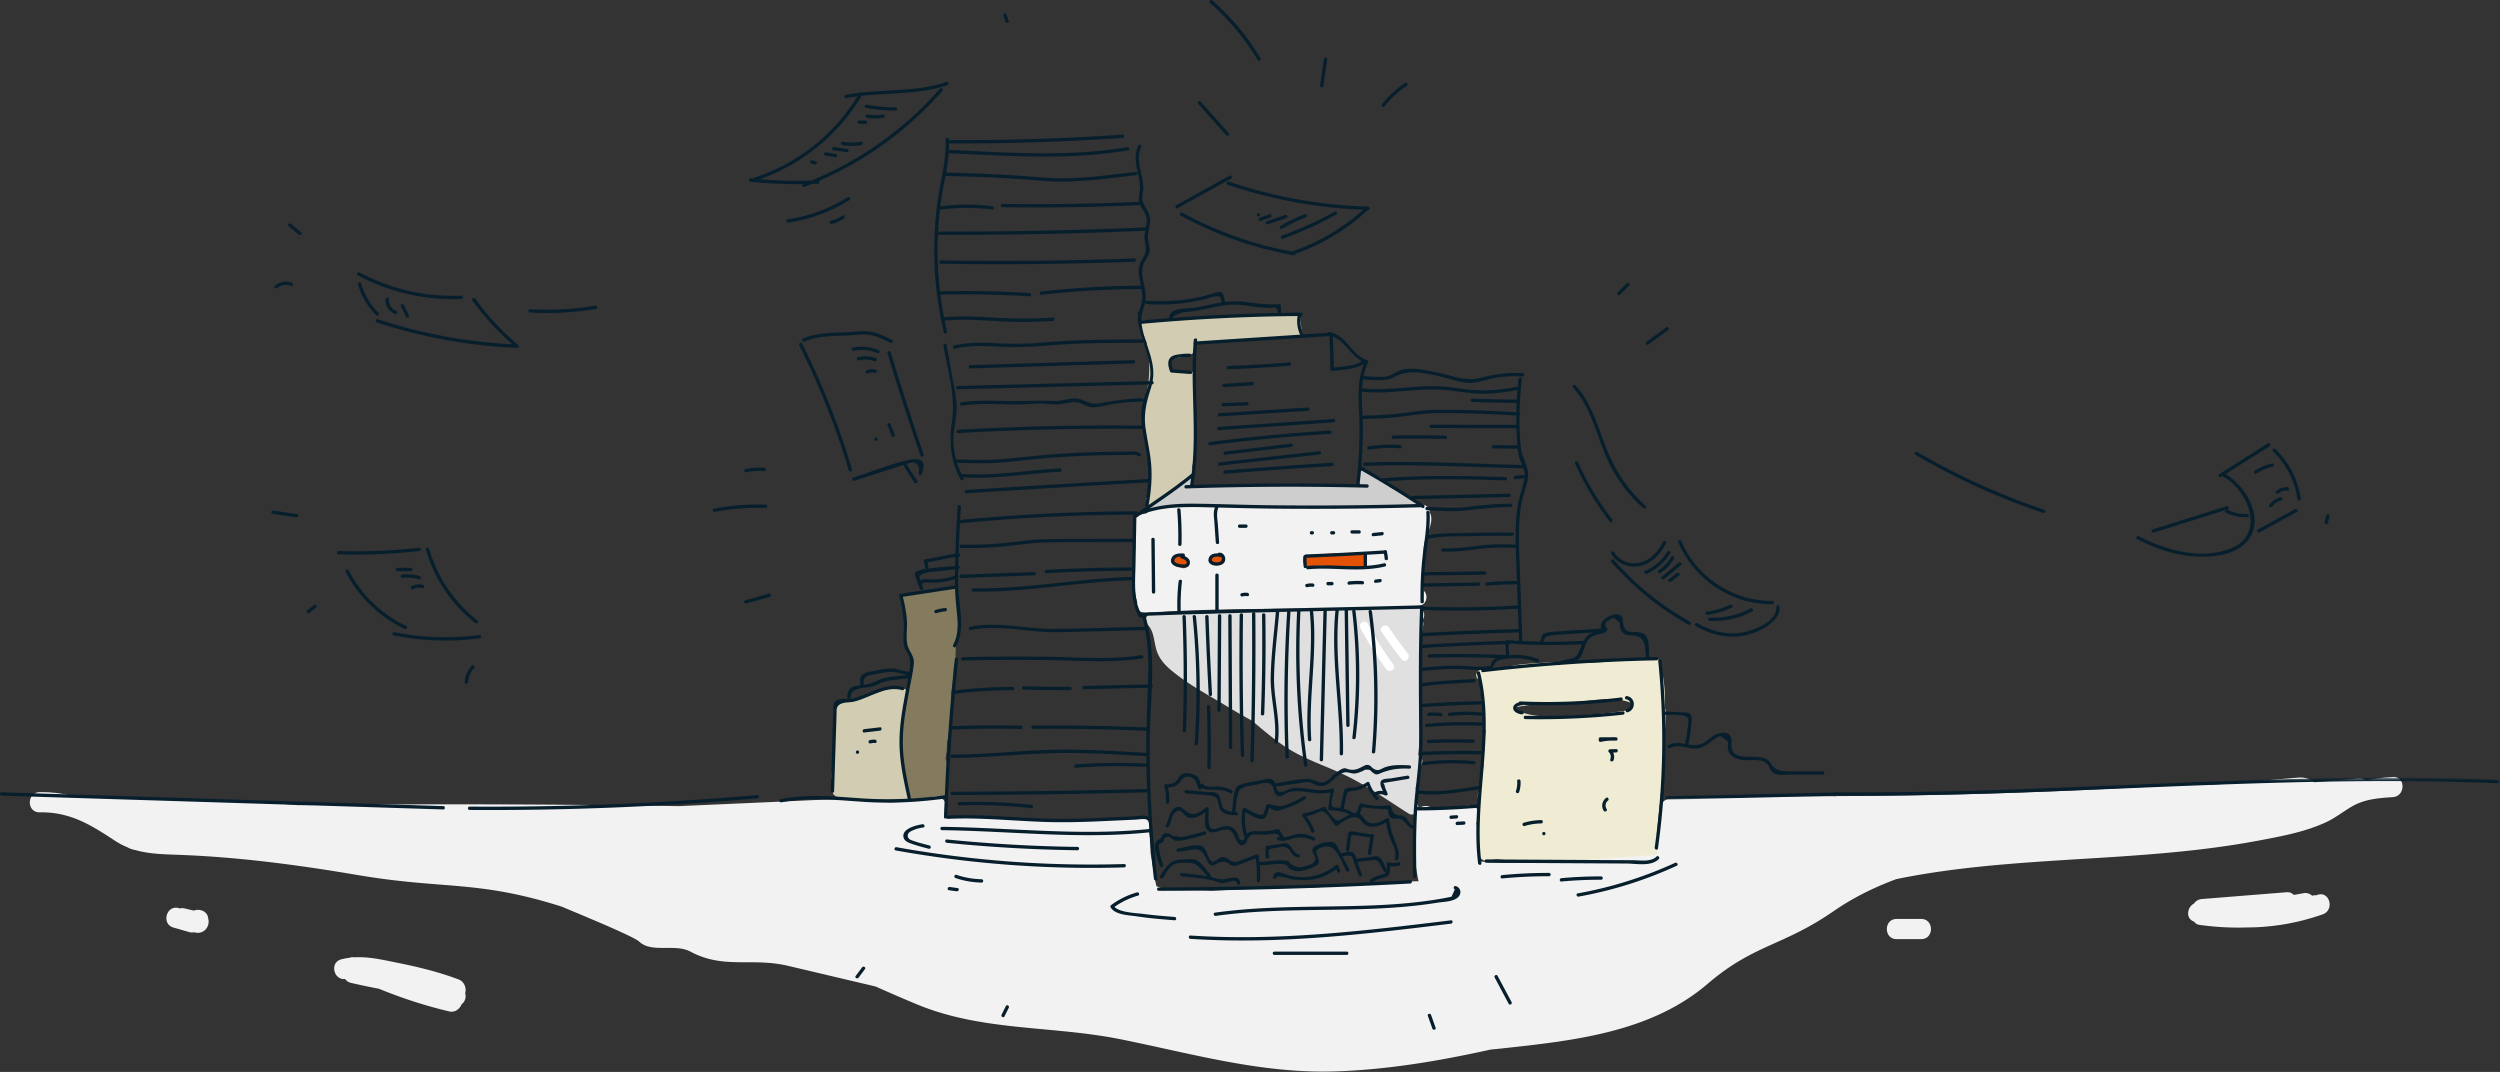 <svg xmlns="http://www.w3.org/2000/svg" xmlns:xlink="http://www.w3.org/1999/xlink" width="744" height="319" viewBox="0 0 744 319"><rect x="0" y="0" width="744" height="319" fill="#333333" stroke="none"/><defs><path id="a" d="M248.836.548v6.528H.449V.548h248.387z"/></defs><g fill="none" fill-rule="evenodd"><path fill="#E0E0E0" d="M421.93 181.06c-12.967.153-25.935.29-38.902.46-12.758.168-25.74 1.988-38.441.337-.72-.094-1.225.165-1.536.583-1.503-.008-2.862 1.994-1.508 3.438 2.203 2.352 1.783 5.814 3 8.61.883 2.032 2.324 3.575 4.005 4.984 4.895 4.105 10.823 7.23 16.27 10.532a209.532 209.532 0 0 0 7.809 4.504c3.308 2.789 6.607 5.625 10.217 7.953 5.594 3.61 12.014 5.555 17.957 8.465 6.41 3.14 12.338 7.35 18.357 11.166 2.005 1.272 3.858-1.552 2.452-3.084.056-.208.088-.435.065-.697-.103-1.214-.272-2.651-.364-4.118.914-2.003 1.69-4.378 1.308-6.141.848-.84 1.045-2.39-.287-3.173-.088-.051-.173-.09-.26-.136.77-7.94.855-15.846.266-23.768l.33-6.013c.047-.758.09-1.514.124-2.262a1.86 1.86 0 0 0-.26-1.078l.004-.032c.064-.14.118-.292.148-.466l.883-5.09a2.09 2.09 0 0 0-.32-1.491c1.126-1.084.695-3.505-1.317-3.482"/><path fill="#FFF" d="M414.674 197.83a104.57 104.57 0 0 1-7.623-12.193c-.764-1.432-2.94-.16-2.176 1.271a104.54 104.54 0 0 0 7.622 12.193c.944 1.301 3.13.044 2.177-1.272m4.282-3.355a134.108 134.108 0 0 1-5.647-7.766c-.904-1.337-3.088-.077-2.177 1.273a143.8 143.8 0 0 0 6.042 8.275c1 1.275 2.772-.52 1.782-1.782"/><path fill="#F2F2F2" d="M423.728 162.643c.308-3.11 3.121-6.801 1.952-9.806-.053-.137-.122-.257-.19-.377-.086-1.172-.879-2.277-2.399-2.262-13.906.136-27.814.18-41.721.123-10.928-.045-22.052-.731-32.93.634a2.922 2.922 0 0 0-1.034-.04c-1.663.23-3.195.542-4.815.984-.59.162-1.02.457-1.312.825l-.395.116c-1.01-.103-1.735.306-2.71 1.117-1.017.848-.934 2.118-.305 3.053a2.895 2.895 0 0 0-.096.71c-.009 1.829.034 3.65.123 5.466-.716 5.152-.805 11.178.567 16.154-.418 1.012-.202 2.182 1.117 2.746l.185.079c.75.322 1.487.398 2.168.144.108.004.209.018.324.009 18.514-1.307 37.091-1.05 55.657-1.271.887 1.18 2.923 1.03 3.873-.052 6.778-.11 13.553-.3 20.324-.674 2.502-.14 3.05-3.22 1.634-4.474.12-4.396-.447-8.826-.017-13.204"/><path fill="#CECECE" d="M420.923 148.988c-.23-.074-.45-.158-.676-.234.03-.429-.153-.883-.658-1.075a48.207 48.207 0 0 1-5.976-2.746c-1.815-1.589-3.778-2.868-6.04-3.858a1.21 1.21 0 0 0-.438-.105l.01-.097c.08-.8-.88-1.155-1.491-.878-.013 0-.028-.009-.043-.009-.584 0-.947.46-1 1l-.224 2.3c-.04.4.187.686.497.843a.807.807 0 0 0 .15.35c.038.05.067.085.1.131-.48.077-.962.118-1.443.17-16.323-.91-32.78-.067-49.102.21a.927.927 0 0 0-.671.284l.097-.19c.044-.05.094-.083.134-.145.18-.285.27-.492.32-.726l.082-.183c.027-.062.03-.12.046-.183l.006-.004c.17-.119.34-.275.447-.459a1.208 1.208 0 0 0-.05-1.318c-.476-.676-1.557-.697-1.967.065a.999.999 0 0 0-.117.482c-.107.115-.19.244-.254.385l-.365.244c-.014.01-.028.016-.041.027l-7.235 4.825c-.454.304-.521.785-.38 1.188-.18.005-.362.013-.542.017a.943.943 0 0 0-.685.298l-1.085.263c-1.251.302-.721 2.232.53 1.93l2.147-.52c10.32-.284 20.947-1.247 31.214-.216 5.723.575 11.403.112 17.077-.25 4.632.363 9.27.13 13.91-.054.117.011.234.017.35.031a.923.923 0 0 0 .449-.06c4.217-.16 8.436-.248 12.65.231 1.164.132 1.29-1.636.267-1.964"/><path fill="#E35205" d="M363.475 165.16l-.812-.143a1.864 1.864 0 0 0-1.01.105l-.017.001c-.78.07-1.538.64-1.5 1.5.034.752.663 1.576 1.5 1.5a9.122 9.122 0 0 1 1.44-.016c.744.051 1.38-.61 1.473-1.3.092-.679-.338-1.516-1.074-1.647m-10.463 1.163a.558.558 0 0 0-.13-.07c-.016-.019-.04-.04-.072-.074a4.228 4.228 0 0 1-.32-.349c-.307-.373-.811-.486-1.282-.408a1.822 1.822 0 0 0-1.767.12c-.794.495-1.03 1.675-.304 2.355a3.395 3.395 0 0 0 2.263.946c.034.022.063.05.097.071.686.431 1.654.143 2.053-.539.422-.72.149-1.619-.538-2.052m53.479-.398c-.02-.776-.67-1.546-1.5-1.5-4.703.262-9.975-.03-14.644 1.063-.869-.671-2.485-.302-2.462 1.122l.007.525c.006.355.157.67.383.922.3.512.867.847 1.614.638l.021-.005c.09-.008.18-.018.274-.041 4.786-1.213 10.35 1.539 15.164.175.484-.136.938-.542 1.048-1.046.146-.672.116-1.101.095-1.853"/><path fill="#D1CCB2" d="M270.598 235.727c-2.098-3.92-1.887-8.232-1.883-12.536.003-3.372.012-6.743.018-10.114a1.64 1.64 0 0 0 .279-.696c.029-.18.043-.353.07-.531l.003-.024c.2-1.358.339-2.687.366-4.076a1.808 1.808 0 0 0-.11-.652c.015-.068.032-.137.04-.205a.853.853 0 0 0 .095-.221c.512-.504.5-1.526-.375-1.683-.091-.016-.177-.02-.266-.033v-.002h-.012a7.11 7.11 0 0 0-1.288-.078c-2.027-.327-3.612-.114-5.365.906-2.696.807-5.257 2.064-7.944 2.828-1.223-.076-2.36-.086-3.444.629-1.497.103-2.117 1.51-1.848 2.628a2.43 2.43 0 0 0-.137.566 57.265 57.265 0 0 0-.292 5.138c-.224.3-.364.687-.366 1.164a111.7 111.7 0 0 1-.706 12.184c-.061.537.12.972.43 1.296a1.933 1.933 0 0 0-.05.388l-.073 2.708c-.032 1.164.948 1.889 2 2 6.366.68 12.735 1.168 19.13 1.426 1.577.062 2.414-1.731 1.728-3.01"/><path fill="#847B5F" d="M285.378 183.952c-.068-1.822-.31-3.623-.665-5.43a1.806 1.806 0 0 0-.096-.313c1.09-1.268.019-3.805-2.044-3.263a57.104 57.104 0 0 1-12.535 1.855c-2.026.072-2.466 2.318-1.254 3.461.814 3.247.23 6.226.541 9.525.245 2.594 1.334 4.93 2.455 7.246l-.516 4.371a1.714 1.714 0 0 0-.142.451l-.189 1.19a1.9 1.9 0 0 0-.345.82 60.308 60.308 0 0 0-.596 4.213l-.007.068a1.98 1.98 0 0 0-.216.626c-.134.84-.255 1.671-.366 2.5-2.937 8.031-.453 17.152 1.005 25.321.182 1.018 1.509 1.726 2.46 1.397 2.323-.806 4.917-.313 7.344-.68.848-.127 1.476-1.128 1.468-1.927-.022-2.547.012-5.084.104-7.628a2.223 2.223 0 0 0-.036-.486c0-.296-.008-.59-.012-.886a2595105800974202 2595105800974202 0 0 0 .2-2.975c.066-1.037.12-2.074.16-3.115.142-.196.25-.43.291-.717.025-.178.043-.354.066-.532l.006.001.016-.166c.583-4.28.88-8.547.84-12.868.437-2.643.701-5.299.778-8.007.388-.434.605-1.035.462-1.76a7.517 7.517 0 0 1-.201-1.314c.01-.086.027-.168.028-.26-.021-2.83.843-5.59.991-8.422.004-.067 0-.133.003-.2.124-.255.189-.548.156-.885-.04-.407-.105-.807-.154-1.21"/><path fill="#D1CCB2" d="M387.41 98.29l-.476-3.146c.247-.875-.463-1.982-1.446-1.898-13.09 1.104-26.144.367-39.254 2.036a1.62 1.62 0 0 0-.615.206c-1.245-.023-2.49-.037-3.736-.062a1.541 1.541 0 0 0-.495.073c-.215-.022-.43-.032-.646-.057-1.249-.139-1.709 1.35-1.295 2.257a83.401 83.401 0 0 1 1.802 4.274c.001.105.01.215.032.33 1.05 5.293.97 10.215-.224 15.476-.11.487 0 .897.228 1.21-1.248 3.068-1.38 6.101-.282 9.325l1.428 15.078a62.895 62.895 0 0 1-.79 3.681c-.053.213-.058.41-.033.593a.86.86 0 0 0-.278.341c-.056.121-.11.241-.167.362a.986.986 0 0 0-.068.554c-.383.958.824 1.75 1.624 1.063 2.53-2.17 5.856-3.148 8.106-5.683a.967.967 0 0 0 .236-.538c1.01-.712 2.014-1.259 3.205-1.81 1.332-.617 1.24-2.004.486-2.883.245-.773.417-1.713.526-2.933.543-6.054.726-12.137.033-18.183a2.412 2.412 0 0 0-.155-.614c.01-.547.034-1.094.057-1.64.038-.512.072-1.022.074-1.53.031-.51.07-1.022.111-1.532.023-.253.041-.496.052-.713.076-1.455-1.537-1.793-2.432-1.08-.393-.058-.81-.085-1.24-.119a1.33 1.33 0 0 0-.667.125 25.666 25.666 0 0 0-2.734-.159 55.373 55.373 0 0 0-.326-2.46c.526-.28.918-.836.853-1.479.82-.115 1.59-.292 2.05-.394 1.273-.28 3.374-.299 4.207-1.518.482-.705.558-1.814.521-2.933 10.171.213 20.23-2.142 30.431-1.363 1.132.086 1.875-1.34 1.296-2.258"/><path fill="#EFECD3" d="M468.23 208.943c5.457-.316 12.505-2.046 17.518.413a22.34 22.34 0 0 1-.33 1.85c-5.127.932-10.3 1.426-15.52 1.691-5.962.302-12.304 1.048-17.952-1.247a1.35 1.35 0 0 0-.57-.105 9.93 9.93 0 0 0-.188-1.068c5.564-1.199 11.387-1.207 17.043-1.534m26.817 12.982a82.19 82.19 0 0 0 .623-10.34c-.001-.386-.116-.69-.296-.92.01-.06.029-.115.033-.176.192-3.032.017-5.94-.465-8.936-.061-.378-.23-.64-.452-.817a15.996 15.996 0 0 0-.118-3.162c-.067-.769-.633-1.553-1.5-1.5l-10.972.674c-.058-.006-.108-.018-.17-.02a28.103 28.103 0 0 0-4.683.3l-4.29.272c-4.675-.424-9.35-.41-14.068-.02-3.822.314-8.478.241-11.99 2.077l-5.899.021c-1.664.005-2.07 2.54-.397 2.946l.028.01a1.35 1.35 0 0 0-.038.453c.447 4.52.897 9.04 1.346 13.56.037.381.19.686.404.914-.314 3.685-.562 7.37-.71 11.06a44.9 44.9 0 0 0-.448 3.578 85.302 85.302 0 0 0-.308 3.062c-.534.39-.894 1.03-.865 1.944.065 2.085.3 4.362.48 6.665a32.295 32.295 0 0 0-.303 2.16 2.676 2.676 0 0 0-.103.722v.271a28.134 28.134 0 0 0-.003 3.971c.032.46.166.848.363 1.177-.06.394-.107.793-.19 1.174-.405 1.853 1.162 3.572 3.075 3.076a20.785 20.785 0 0 1 2.128-.42c10.168 1.166 20.257.36 30.422 1.211 4.728.396 9.825.693 14.5-.34 4.31-.95 3.58-3.723 3.1-7.592a2.673 2.673 0 0 0-.237-.798l1.7-16.462c.286-2.775.877-5.685.555-8.47a10.045 10.045 0 0 0-.252-1.325"/><path fill="#F2F2F2" d="M712.1 231.227c-2.865.185-5.524.492-8.071 1.088a3.109 3.109 0 0 0-2.447-.617c-.052.002-.097-.007-.151-.002l-12.735 1.109c-1.174-.986-2.782-1.551-4.85-1.377-8.643.727-17.29 1.436-25.935 2.147-.458-.336-1.058-.528-1.81-.478-1.794.119-3.59.223-5.383.337a2.959 2.959 0 0 0-.981-.09c-2.965.23-5.93.463-8.893.694a1739.764 1739.764 0 0 1-93.918 2.876 3.45 3.45 0 0 0-.552.05c-16.424-.133-32.855.365-49.274.736-2.203.049-3.146 2.027-2.833 3.699-.025.123-.061.238-.073.37l-1.227 12.686c-17.356.792-34.644 3.354-52.041 1.954a3.003 3.003 0 0 0-.84.052c.112-3.865.064-7.654-.69-11.464a.593.593 0 0 0-.022-.235c1.996-2.001.242-5.872-2.865-5.031-2.332.63-4.662.965-7.083.873-1.26-.047-2.415-.234-3.593-.231-1.793-1.392-5.368.233-4.856 3.252.172 1.016.338 2.032.499 3.046-.452.5-.747 1.139-.747 1.867a65.328 65.328 0 0 0 1.429 13.716c-3.413.06-6.833.247-10.238.498-7.195.532-14.384 1.004-21.577 1.39a605.24 605.24 0 0 0-29.292.943l-.151-.001-.866-.01a157.306 157.306 0 0 0-9.14-.118l-4.263-.057c-.196-.002-.366.034-.541.062-.333-.575-.928-1.011-1.847-1.14-.23-.031-1.106-5.423-1.84-10.101a57.502 57.502 0 0 0-.194-3.766 3.165 3.165 0 0 0-.013-.627l-.156-1.288a3.373 3.373 0 0 0-.17-.71c.738-1.836-.117-4.274-2.612-4.061-10.426.894-20.884 1.174-31.34.718-8.97-.391-17.896-1.724-26.803-.378l-.005-.526.228-1.082a3.21 3.21 0 0 0 .04-1.072c.02-.037.03-.075.05-.111.866-2.192-1.665-4.258-3.69-3.691-4.171 1.169-8.364 1.557-12.683 1.646-.118.003-.247-.004-.368-.004-2.988-.341-5.94-.78-8.618-.85-7.85-.206-15.708.287-23.547.634l-30.597 1.357a4172.35 4172.35 0 0 0-113.322-.284 383.086 383.086 0 0 0-43.85-1.627c-6.925-.6-13.864-.945-20.826-1.03a3.031 3.031 0 0 0-1.184.217 38.132 38.132 0 0 0-10.97-1.435c-3.858.055-3.868 6.055 0 6 9.152-.128 15.16 3.668 22.497 8.486a21.451 21.451 0 0 0 3.654 1.92c.664.385 1.428.66 2.288.8 4.423 1.289 9.057 1.285 13.952 1.482 17.499.703 34.877 3.019 52.13 5.95 26.07 4.433 35.716 1.42 60.966 9.457 2.248 1.006 21.14 8.66 22.94 10.36 3.755 3.545 10.646.512 15.317 3.016 9.864 5.286 18.176 1.668 28.963 4.204 8.722 2.05 17.44 4.116 26.159 6.179a495.934 495.934 0 0 0 12.169 5.263c19.577 8.13 40.194 6.28 60.84 10.448 21.537 4.35 42.012 10.317 64.238 9.519 15.439-.554 30.669-3.144 45.74-6.484 1.052-.102 2.104-.202 3.157-.316 21.35-2.31 44.479-4.747 61.384-19.225 13.874-11.881 22.315-11.144 37.496-21.635 5.824-4.024 12.12-7.116 18.687-9.551 21.135-4.331 42.952-5.175 64.519-6.587 14.45-.946 28.925-2.172 43.172-4.856 6.795-1.28 13.937-2.568 20.245-5.508 2.779-1.296 5.108-3.21 7.75-4.72 3.732-2.14 7.853-2.454 12.065-2.725 3.834-.248 3.862-6.25 0-6"/><path fill="#071F2C" d="M363.563 166.652c-.284.633-1.183.748-1.786.693-.697-.062-1.57-.484-.91-1.255.534-.624 1.594-.434 2.306-.346a.422.422 0 0 0 .248-.04c.199.26.262.682.142.948m-.955-2.13a.451.451 0 0 0-.252.167c-1.142-.017-2.32.274-2.664 1.532-.4 1.457 1.072 2.104 2.28 2.135 1.173.03 2.635-.618 2.663-1.966.023-1.095-.883-2.157-2.027-1.868m-9.55 3.198c-.317.53-2.064.124-2.461.022-.74-.192-1.524-.716-.858-1.523.353-.43.917-.535 1.48-.543a.485.485 0 0 0 .34.485c.537.18 2.016.699 1.499 1.56m-.491-2.225c.158-.286.025-.754-.41-.78-1.362-.084-3.117.042-3.602 1.599-.44 1.415.866 2.21 2.058 2.454 1.103.225 3.115.532 3.46-.946.275-1.173-.567-1.885-1.506-2.327m-7.739 99.607c24.972-.073 49.938-.794 74.871-2.163.641-.035.645-1.035 0-1-3.76.207-7.519.393-11.28.57.876-.508 1.786-.93 2.764-1.201.602-.168 1.411-.187 1.887-.668.62-.624.638-1.931.631-2.916.918.17 1.793.133 2.738-.135.618-.175.356-1.141-.266-.965a4.898 4.898 0 0 1-2.84-.003c-.317-.092-.628.16-.633.48-.006.377.023 1.098-.028 1.674l-.004-.011c-.592-1.073-1.348-3.604-2.68-3.917-.684-.16-1.625.143-2.312.225l-3.719.447a.512.512 0 0 0-.252.107c-.163-.51-.344-1.014-.594-1.433-.789-1.32-2.847-.416-4.019-.207-.015.003-.023.012-.037.015l-.473-.902c-.52-.99-.855-2.187-2.002-2.5-1.216-.332-5.514.633-5.955 2.029-.518 1.645 2.325 2.756-.267 4.48-.44.293-1.643.544-2.159.674-1.48.623-2.938.299-4.373-.968a1.166 1.166 0 0 0-.318-.473c-2.45-.798-5.765.158-8.446.145a.47.47 0 0 0-.22.049 35.77 35.77 0 0 0-.27-1.901c-.044-.25-.382-.437-.616-.35-1.488.563-2.975 1.133-4.466 1.689-1.51.562-1.786.86-3.597 0-.225-.106-.37-.41-.605-.5-.639-.241-.91-.477-1.642-.388-.979.123-2.15 1.584-2.952 1.314-.87-.294-1.427-2.694-1.924-3.455-.353-.54-.673-.954-1.292-1.182-1.89-.698-5.073.472-6.984.777-.633.1-.364 1.064.267.963 1.43-.227 2.858-.463 4.29-.682 2.526-.383 3.193 1.31 4.151 3.204.451.89.744 1.712 1.861 1.535.344-.054.787-.452 1.031-.563.903-.416 2.05-.698 3.092-.315.526.192.821.733 1.418.889 1.08.28 2.167-.266 3.152-.633 1.312-.488 2.62-.988 3.93-1.484a32.05 32.05 0 0 1 .326 6.634c-.035.643.965.64 1 0a32.784 32.784 0 0 0-.09-4.631c.045.013.088.03.14.03 2.053.01 4.282-.48 6.303-.351 1.927.122 1.483.759 2.673 1.57 1.933 1.322 5.438.042 7.306-.858.79-.381 1.035-.546 1.132-1.441.097-.893-.937-2.427-.753-3.086.223-.805 2.068-1.322 2.734-1.371 1.543-.114 2.357.427 3.262 1.655 1.192 1.62 2 3.812 2.932 5.59.3.569 1.162.065.864-.505-.66-1.258-1.32-2.518-1.982-3.775.575-.12 1.211-.315 1.78-.313l.982.22c.057.158.114.315.172.47.213.324.297.817.428 1.177l1.456 3.998c.22.6 1.186.342.965-.265l-1.2-3.293c-.045-.123-.087-.26-.129-.393l4.62-.555c1.142-.137 1.38.202 2.01 1.157.446.675.797 1.443 1.188 2.152.18.326.542.289.756.095-.014.04-.027.087-.045.118-.416.742-1.185.728-1.875.938-.968.292-1.869.726-2.74 1.233-.392.227-.254.718.055.878a1444.47 1444.47 0 0 1-63.128 1.57c-.644.003-.645 1.003 0 1m20.76-155.22a411.197 411.197 0 0 0 18.133-1.021c.638-.048.642-1.05 0-1-6.037.474-12.081.814-18.133 1.02-.643.023-.646 1.023 0 1m-1.311 5.338l8.407-.564c.64-.043.644-1.043 0-1l-8.407.564c-.639.042-.644 1.043 0 1m-.265 5.722l7.096-.26c.64-.023.644-1.023 0-1l-7.096.26c-.642.023-.645 1.023 0 1m-1.046 2.987l26.274-1.666c.639-.041.643-1.041 0-1l-26.274 1.666c-.64.04-.644 1.04 0 1m-.27 4.1l34.165-2.334c.64-.044.644-1.044 0-1l-34.165 2.334c-.639.044-.644 1.044 0 1m-2.626 4.499a530.212 530.212 0 0 1 35.741-3.396c.64-.039.645-1.039 0-1a530.212 530.212 0 0 0-35.74 3.396c-.63.082-.638 1.083 0 1m24.173.495c.631-.075.64-1.076 0-1l-19.683 2.33c-.63.073-.639 1.075 0 1 6.561-.778 13.122-1.554 19.683-2.33m8.405 1.25c-9.906 1.103-19.812 2.204-29.717 3.308-.632.07-.64 1.07 0 1 9.905-1.104 19.811-2.206 29.716-3.309.633-.07.641-1.07 0-1m3.698 3.453c-10.608.65-21.21 1.409-31.803 2.276-.636.05-.642 1.052 0 1a1557.942 1557.942 0 0 1 31.803-2.276c.639-.04.644-1.04 0-1"/><path fill="#071F2C" d="M422.37 235.22c-.036-.005-.063.006-.096.009.37-3.498.78-6.987.97-10.5 5.823-.258 11.65-.331 17.48-.22.042.003.075-.012.112-.02-.212 3.139-.492 6.28-.754 9.424-5.863.884-11.772 2.023-17.712 1.307m17.297 4.182c-5.857.48-11.713.77-17.59.789-.015-.002-.028-.011-.043-.012l-.218-.011c.1-1.34.226-2.676.364-4.011a.513.513 0 0 0 .19.063c5.904.712 11.8-.4 17.63-1.288a279.83 279.83 0 0 0-.333 4.47m-76.994-57.835V171.18c0-.643-1-.645-1 0v10.413c-3.445.096-6.888.198-10.332.31a.48.48 0 0 0 .037-.211 62.27 62.27 0 0 1 .376-8.69c.072-.637-.928-.633-1 0a62.27 62.27 0 0 0-.376 8.69.487.487 0 0 0 .07.238c-3.462.114-6.923.236-10.384.37a.476.476 0 0 0-.458.37c-2.33-4.256-1.768-9.76-1.68-14.437l.264-14.252a.453.453 0 0 0 .243-.082c.29-.21.583-.412.874-.62 6.028-2.437 12.588-2.49 19.025-2.33 1.075.027 2.15.049 3.225.077-.563 1.4-.266 2.92-.163 4.392l.42 6.028c.043.637 1.043.642 1 0l-.364-5.224c-.108-1.558-.526-3.495.084-4.972a.46.46 0 0 0 .038-.201c5.634.137 11.268.265 16.903.324 14.434.152 28.871.012 43.3-.402.057-.001.104-.02.151-.035.098.067.2.13.298.197.533.363 1.034-.503.504-.863-.862-.588-1.733-1.147-2.6-1.717l27.962-.64c.642-.014.644-1.014 0-1l-28.76.659a.457.457 0 0 0-.384.202 255.364 255.364 0 0 0-7.274-4.52c11.75-.905 23.558-.617 35.326-.286.643.019.643-.981 0-1-12.235-.345-24.516-.655-36.728.387-.025.002-.044.014-.067.019a526.273 526.273 0 0 0-5.887-3.444.546.546 0 0 0-.18-.061c.367-4.47.517-8.956.405-13.445-.006-.243-.015-.486-.024-.73 3.564-.098 7.135-.193 10.678-.604 3.64-.423 7.226-1.058 10.901-1.115 8.041-.123 16.118.249 24.148.679-.009.932-.004 1.864.014 2.795l-25.35-.066c-.643-.002-.644.998 0 1l25.372.066c.051 1.704.15 3.403.3 5.097-2.378.018-4.753-.095-7.13-.055-.643.01-.645 1.01 0 1 2.408-.041 4.815.077 7.222.055.13 1.225.308 2.404.771 3.57.177.445.36.86.53 1.269-.02-.002-.035-.012-.055-.012-15.548-.353-31.213-1.282-46.76-.722-.642.022-.644 1.022 0 1 15.547-.56 31.212.369 46.76.722a.44.44 0 0 0 .375-.172c.29.797.483 1.595.438 2.514-.03-.215-.18-.398-.465-.37l-2.276.238c-.634.066-.64 1.067 0 1 .76-.08 1.518-.157 2.276-.237a.507.507 0 0 0 .434-.338c-.017.172-.03.342-.065.524-.565 2.924-1.66 5.669-2.07 8.653-.496 3.619-.56 7.274-.49 10.929a.466.466 0 0 0-.165-.043c-3.713-.205-7.342-.118-11.033.34-3.506.435-6.975.925-10.517.73-.642-.035-.64.965 0 1 3.543.195 7.011-.295 10.517-.73 3.69-.457 7.321-.545 11.033-.34a.497.497 0 0 0 .182-.028c.058 2.328.164 4.655.245 6.97l.1 2.888a87.415 87.415 0 0 0-8.876.404c-.634.06-.64 1.062 0 1a87.511 87.511 0 0 1 8.911-.404l.216 6.244c-9.355.62-18.725.745-28.094.375a.417.417 0 0 0-.16-.262.444.444 0 0 0-.32-.115c-20.146.543-40.297.872-60.44 1.424M341.65 202.75c-.01.315-.022.627-.033.94l-18.98.434c-.643.015-.645 1.015 0 1 6.315-.143 12.63-.288 18.944-.432-.14 3.944-.287 7.885-.37 11.83-.04-.011-.073-.028-.118-.03a658.618 658.618 0 0 0-33.672-.568c-.643.006-.645 1.006 0 1a658.618 658.618 0 0 1 33.672.568c.036.002.063-.01.095-.015a262.815 262.815 0 0 0-.048 4.699c0 .628.011 1.256.014 1.884-9.699-.601-19.418-1.19-29.14-.886-9.56.297-19.053 1.375-28.63 1.39-.644 0-.645 1 0 1 9.577-.015 19.07-1.093 28.63-1.39 9.725-.303 19.446.285 29.148.887.006.723.007 1.448.017 2.172-7-.33-14-.254-20.993.24-.638.045-.643 1.045 0 1a178.385 178.385 0 0 1 21.015-.24c.04 2.19.102 4.382.183 6.57-19.33.488-38.664.76-58 .814-.644.002-.645 1.002 0 1 19.347-.054 38.694-.326 58.037-.814.095 2.402.217 4.804.363 7.203-1.389-.6-3.395-.097-4.816-.035-2.65.114-5.297.249-7.946.369-5.294.24-10.593.434-15.893.33-10.35-.2-20.657-1.467-31.019-.974a.481.481 0 0 0-.178.045c.29-8.551.757-17.092 1.375-25.623a294.2 294.2 0 0 1 20.515-.15c.644.019.644-.981 0-1a293.79 293.79 0 0 0-20.436.148c.24-3.243.493-6.485.781-9.725a.42.42 0 0 0 .264.055 152.204 152.204 0 0 1 16.952-1.051c.643-.004.644-1.004 0-1-5.67.035-11.32.385-16.952 1.05a.508.508 0 0 0-.18.058c.282-3.13.57-6.258.896-9.383.067-.64-.933-.634-1 0a664.49 664.49 0 0 0-2.96 40.617.426.426 0 0 0-.244-.038c-3.374.448-6.725.764-10.077.952a.478.478 0 0 0 .163-.481c-1.154-5.324-2.315-10.693-2.343-16.166-.029-5.657 1.1-11.222 2.14-16.758.412-2.192.9-4.406 1.128-6.627.262-2.552-1.62-3.783-1.999-6.194-.352-2.243.131-4.745-.07-7.04-.203-2.293-.625-4.55-1.195-6.776l15.527-2.363c.08 2.199.255 4.38.497 6.586.38 3.457.631 6.909-1.056 10.088-.302.569.562 1.074.863.506 2.97-5.6.685-12.367.64-18.365-.012-1.574.006-3.151.027-4.727.552-.12.56-.974.006-.976.016-.88.05-1.758.073-2.636h.004c.63-.04.641-1.007.025-.997.093-2.994.22-5.988.386-8.98a558.019 558.019 0 0 1 51.756-2.576.454.454 0 0 0-.24.405c-.043 2.25-.089 4.5-.134 6.749-8.527.035-17.062-.031-25.589.117-4.228.072-8.369.75-12.57 1.156-4.27.412-8.557.554-12.848.478-.643-.01-.644.99 0 1 4.131.073 8.258-.054 12.374-.433 4.36-.401 8.658-1.125 13.044-1.201 8.52-.148 17.05-.082 25.57-.116-.052 2.616-.099 5.232-.138 7.848a.453.453 0 0 0-.453-.315c-8.366.034-16.728.278-25.08.73-.642.035-.646 1.035 0 1a500.706 500.706 0 0 1 25.08-.73.457.457 0 0 0 .446-.308c-.003.215-.009.43-.01.646l-.025 1.507c-15.799.355-31.395 3.689-47.226 3.35-.644-.013-.644.987 0 1 15.827.339 31.42-2.993 47.214-3.35-.029 3.767.167 7.694 2.14 10.927.248.406.786.235.911-.105.294.994.532 1.994.744 2.998-8.914.217-17.832.529-26.748.638-8.404.105-16.907-2.327-25.245-.632-.63.129-.363 1.092.267.964 8.487-1.725 17.308.813 25.885.654 8.65-.161 17.295-.417 25.942-.626.035-.001.061-.015.093-.022.936 5.014.984 10.132.808 15.252m-57.468-31.435c-2.224.742-4.496 1.136-6.845 1.08-1.255-.031-2.385-.137-3.506.31a.505.505 0 0 0-.027-.336c-.95-2.101 4.027-2.203 5.502-2.367l4.906-.548c-.01.62-.024 1.242-.03 1.86m-7.878-2.665l-.276-1.332c2.774-.36 5.494-1.192 8.26-1.502-.023.875-.042 1.75-.06 2.627-2.71.257-5.558.369-8.268.793.222-.08.405-.29.344-.586m64.63-41.072c-.628-4.4.25-7.932 1.583-12.083.12-.372.218-.735.307-1.095h.02c.573-.015.632-.811.178-.97.427-2.444.16-4.692-.555-7.288-.816-2.965-2.378-6.522-2.725-9.79.034.005.063.016.102.013a570.76 570.76 0 0 1 46.32-2.316 9.29 9.29 0 0 0 .7 5.429c.023.049.054.08.083.114l-30.712 2c.01-.133.016-.267.028-.4.053-.641-.948-.637-1 0-.02.236-.032.472-.049.708a.566.566 0 0 0-.032.465c-.898 12.839.97 25.77-.54 38.562-4.083 3.389-8.475 6.366-12.835 9.386.737-3.797 1.061-7.646.827-11.513-.23-3.797-1.162-7.468-1.7-11.222m-1.213-33.432c.146-1.418.79-2.71 1.085-4.094.033.223.183.433.468.45 3.875.258 7.741.158 11.59-.37 1.972-.27 3.93-.64 5.86-1.122.87-.216 1.772-.601 2.657-.733 1.774-.264 1.772-.078 2.157 1.643.008.036.027.06.041.09-.839.126-1.677.276-2.515.444-1.506.3-3 .655-4.512.93-2.006.365-4.12.297-6.099.707-1.47.305-2.442 1.11-2.56 2.606-2.685.207-5.368.423-8.049.668a.502.502 0 0 0-.162.047 9.662 9.662 0 0 1 .04-1.266m25.988-3.417c2.555-.22 4.964.188 7.486.545 1.397.198 2.801.319 4.212.347 1.413.029 2.787-.556 2.833 1.222.003.122.05.214.11.29a572.136 572.136 0 0 0-31.422 1.486c.346-.791 2.52-1.538 3.211-1.67.586-.11 1.228-.086 1.824-.155a43.411 43.411 0 0 0 3.306-.534c2.803-.542 5.586-1.286 8.44-1.531m-11.525 53.61c-.404.013-.808.018-1.212.03-.642.023-.645 1.023 0 1a938.339 938.339 0 0 1 53.867-.227c.643.016.643-.984 0-1-.743-.018-1.487-.023-2.23-.04.168-1.388.31-2.778.434-4.171 5.61 3.232 11.084 6.498 16.464 10.07-14.67.405-29.349.532-44.025.35-7.257-.09-14.51-.372-21.768-.452-4.595-.05-9.175.187-13.56 1.385 4.164-2.89 8.358-5.742 12.302-8.927-.086.624-.17 1.249-.275 1.873-.006.039.002.072.003.109m41.437-44.312c.201 3.3.295 6.603.28 9.91 0 .246.232.536.5.5 3.08-.401 6.702-.428 9.446-2.076-1.945 4.808-1.574 9.968-1.373 15.093.271 6.895-.035 13.784-.863 20.632a937.95 937.95 0 0 0-48.439.228c.16-.97.295-1.94.413-2.91a.386.386 0 0 0 .04-.371c1.484-12.756-.325-25.633.54-38.436 13.152-.856 26.304-1.711 39.456-2.57m9.657 7.509c-2.449 1.423-5.602 1.524-8.384 1.846.003-3.088-.084-6.172-.269-9.253 3.565 1.369 5.293 5.549 8.653 7.407m.333 9.075c7.98.805 15.887-1.155 23.856-.586 3.603.258 7.141 1.019 10.761 1.12 3.803.105 7.577-.321 11.302-1.062.026-.006.042-.02.066-.027-.079.957-.143 1.916-.197 2.875a626.52 626.52 0 0 1-13.216-.296c-.643-.021-.642.979 0 1 4.387.146 8.774.24 13.163.295a98.988 98.988 0 0 0-.092 2.726c-8.034-.43-16.115-.803-24.16-.68-3.68.057-7.256.698-10.9 1.115-3.557.406-7.139.506-10.716.605-.1-2.402-.252-4.833-.175-7.232a.51.51 0 0 0 .308.147m17.771 71.784c.048-2.29.112-4.581.2-6.874 9.384.37 18.77.246 28.14-.377l.21 6.069c-9.489.257-18.973.642-28.452 1.156-.038.002-.065.017-.098.026m28.672 2.323a149.347 149.347 0 0 1-3.605-.24c-.162-.012-.334.103-.429.254-8.147.253-16.29.619-24.425 1.11a.485.485 0 0 0-.279.11c.013-.867.028-1.734.045-2.601.04.008.073.02.12.018 9.49-.515 18.986-.901 28.486-1.157.03.835.058 1.67.087 2.506m6.194 1.219c4.182.068 8.364-.01 12.542-.207-.056.125-.118.246-.17.37-.763 1.829-.929 3.398-3.092 3.92-1.142.275-2.31.355-3.374.86a535.577 535.577 0 0 0-19.91 1.844.572.572 0 0 0-.107-.38c.248-.001.516-.16.556-.474.25-1.96 5.278-1.993 6.426-1.99 2.2.004 4.262.448 6.316 1.2.605.222.866-.744.266-.963-2.778-1.018-5.662-1.431-8.593-1.118-.003-.618-.267-2.966-.05-3.202.485-.524 1.97-.13 2.687-.09 2.165.124 4.334.196 6.503.23m2.574-2.673c1.65-.318 3.371-.393 5.044-.511 2.761-.196 5.525-.328 8.287-.511-.428.123-.835.282-1.19.537-.7.502-1.222 1.187-1.65 1.929-3.978.198-7.965.289-11.95.246.465-.918.193-1.445 1.46-1.69m17.433-1.683c.274-.332.101-.834-.354-.853-.36-1.131.006-1.875 1.098-2.231.78-.687 1.494-.652 2.146.109 1.408.876.693.718.972 2.06.185.888.521 1.478 1.286 1.957.964.604 2.022.365 3.066.55 3.4.608 3.043 3.479 3.364 6.186a.514.514 0 0 0 .096.238c-6.93.179-13.856.489-20.772.936a3.065 3.065 0 0 0 1.521-1.49c1.1-2.262 1.126-4.98 3.931-5.991 1.377-.496 2.645-.258 3.646-1.471m-34.635 10.56c-3.383.667-6.796-.02-10.205-.051-3.316-.03-6.62.267-9.92.562a.503.503 0 0 0-.234.083c.005-1.992.021-3.984.045-5.976.076.053.166.09.288.083a835.855 835.855 0 0 1 24.42-1.11c.104 1.06.146 2.11.096 3.183a369.873 369.873 0 0 0-22.785-.203c-.643.015-.645 1.015 0 1a370.35 370.35 0 0 1 19.914.11c-.802.382-1.412.986-1.547 2.048a.412.412 0 0 0 .055.27c-.04 0-.08-.008-.127 0m-20.248 12.31a315.81 315.81 0 0 1 17.348-.78.522.522 0 0 0 .221-.053c.063.812.111 1.625.146 2.439a41.577 41.577 0 0 0-9.694.04c-.63.077-.638 1.078 0 1a41.53 41.53 0 0 1 9.733-.036c.02.65.031 1.303.036 1.955a122.85 122.85 0 0 0-16.603.363c-.635.058-.64 1.059 0 1a122.91 122.91 0 0 1 16.607-.363 126.596 126.596 0 0 1-.272 7.535.542.542 0 0 0-.174-.04 275.2 275.2 0 0 0-17.428.219c.04-.972.066-1.945.061-2.921-.015-3.461-.043-6.916-.064-10.37.028.003.052.014.083.012m-159.495-8.835c-2.282.41-4.079 1.824-6.406 2.136-.134.019-.265.034-.396.05-.34-2.25.784-2.692 2.665-3.028 1.217-.22 2.435-.472 3.657-.65 1.851-.27 3.162-.144 4.954.343.667.18 1.156.344 1.712.418-2.056.224-4.155.364-6.186.73m176.598-1.48c-.152-.625-1.117-.361-.963.266.672 2.758 1.098 5.525 1.351 8.298-.046-.013-.089-.03-.143-.027-5.79.1-11.573.36-17.348.779-.033.002-.059.016-.089.024a1300.28 1300.28 0 0 1-.022-5.227c.005 0 .01.002.016 0 5.07-.691 10.271-.863 15.376-1.17.64-.04.644-1.04 0-1-5.114.307-10.313.5-15.394 1.179a738.181 738.181 0 0 1 0-3.645.447.447 0 0 0 .235.04c3.612-.322 7.235-.648 10.866-.544 2.188.063 4.345.324 6.506.289-.116.308.024.7.435.654a535.71 535.71 0 0 1 22.65-2.155c.123.054.27.058.421-.028.004 0 .007-.002.01-.004a536.05 536.05 0 0 1 28.652-1.346c.643-.013.646-1.013 0-1-.74.015-1.48.04-2.223.058.022-.062.033-.132.022-.216-.227-1.906.234-5.733-1.777-6.805-2.265-1.208-5.14.762-5.97-2.652-.223-.916.141-1.836-.678-2.571-1.466-1.312-4.318.234-5.364 1.416-.643.728-.849 1.684-.472 2.315-4.267.344-8.548.476-12.81.855-1.245.11-2.81.104-3.997.55-1.324.499-.71 1.039-1.342 2.136a.454.454 0 0 0-.053.338c-1.773-.03-3.545-.086-5.316-.172l-.704-20.264c-.235-6.79-.74-13.71.39-20.45.461-2.753 1.776-5.458 2.02-8.22.256-2.94-1.775-5.434-2.1-8.333-.365-3.253-.492-6.548-.45-9.844.346-.146.348-.698.014-.894.022-.985.061-1.971.111-2.955a.54.54 0 0 0 .04-.687c.12-2.111.295-4.214.521-6.3.07-.638-.93-.633-1 0-.086.793-.163 1.586-.233 2.38a.496.496 0 0 0-.4-.084c-3.946.786-7.947 1.19-11.97.99-3.629-.18-7.192-.978-10.82-1.14-7.13-.316-14.19 1.187-21.318.764a.508.508 0 0 0-.213-.055l-1.332-.066a.454.454 0 0 0-.273.072c.051-.924.141-1.844.285-2.753 3.355.14 6.573.755 9.601-.86 4.203-2.242 9.163-.961 13.615.03 3.463.773 6.925 2.384 10.518 1.7 2.108-.401 4.121-1.13 6.254-1.457 2.487-.381 4.985-.443 7.494-.307.643.037.641-.963 0-1-4.246-.232-8.236.299-12.334 1.37-4.69 1.226-8.884-.752-13.478-1.647-3.216-.626-7.22-1.634-10.443-.602-1.806.578-3.085 1.947-5.082 2.005-1.976.058-3.987-.135-5.965-.223a17.605 17.605 0 0 1 1.33-4.033c.017-.04.02-.077.028-.116a.369.369 0 0 0 .01-.04c.004-.028.01-.057.01-.087.015-.213-.08-.434-.34-.517-4.692-1.49-6.12-7.483-11.202-8.338a.515.515 0 0 0-.54.254c-2.488.162-4.978.323-7.466.486a.517.517 0 0 0 .093-.576 8.134 8.134 0 0 1-.572-4.906c.002-.012-.002-.022 0-.033.622-.027.62-1.001-.018-.997-1.994.016-3.986.04-5.977.079a.455.455 0 0 0 .081-.272c-.016-.605-.03-1.211-.047-1.815-.007-.257-.223-.52-.5-.5-3.558.23-6.867-.266-10.385-.712-1.955-.25-3.884-.176-5.805.064a.555.555 0 0 0 0-.226c-.224-.99-.205-2.411-1.363-2.743-.499-.142-1.13.135-1.587.264-1.329.375-2.642.774-3.989 1.085-5.345 1.236-10.822 1.606-16.29 1.243a.413.413 0 0 0-.403.203c.025-.155.052-.311.066-.47.13-1.45-.147-2.91-.423-4.325-.347-1.772-.833-3.597-.467-5.401.33-1.63 1.562-2.774 1.986-4.344.341-1.261-.156-2.397-.328-3.64-.26-1.878.438-3.638.532-5.5.074-1.47-.274-2.585-1.038-3.823-.364-.588-.682-1.131-.906-1.705a.5.5 0 0 0-.107-.31 4.671 4.671 0 0 1-.225-1.698c.038-.793.246-1.565.275-2.36.157-4.133-2.523-8.327-.63-12.33.274-.58-.589-1.088-.864-.505-1.179 2.493-.81 4.997-.256 7.614.363 1.715.815 3.454.75 5.22-.048 1.346-.47 2.626-.246 3.93a684.11 684.11 0 0 1-40.69.608c-.644-.01-.645.99 0 1a683.57 683.57 0 0 0 41-.62c.642 1.448 1.816 2.458 1.955 4.195.065.818-.065 1.632-.224 2.445-.033-.005-.06-.018-.098-.016a1336.103 1336.103 0 0 1-61.405 1.23.46.46 0 0 0-.359.153c.116-2.223.307-4.44.565-6.65.035.003.066.013.106.007a59.213 59.213 0 0 1 15.447-.048c.637.08.631-.92 0-1a59.28 59.28 0 0 0-15.433.046c.294-2.324.66-4.638 1.113-6.94.14-.714.275-1.415.407-2.112.022.004.04.014.064.015 9.552.198 19.086.624 28.606 1.44 9.436.809 18.618-.583 27.98-1.661.632-.074.64-1.074 0-1-9.362 1.078-18.544 2.47-27.98 1.662-9.48-.814-18.976-1.238-28.488-1.44.35-1.934.628-3.83.777-5.77 17.77.793 35.754 2.157 53.391-.86.633-.107.365-1.07-.266-.962-17.518 2.995-35.408 1.615-53.058.826.032-.635.044-1.281.042-1.932a693.117 693.117 0 0 0 51.61-1.616c.637-.044.641-1.044 0-1a693.51 693.51 0 0 1-51.624 1.616c-.002-.07 0-.137-.002-.206-.026-.642-1.026-.644-1 0 .2 5.23-.969 9.942-1.854 15.053a106.031 106.031 0 0 0-1.462 13.712c-.395 9.636.566 19.27 2.75 28.66.146.626 1.111.36.964-.267a104.096 104.096 0 0 1-.69-3.22c5.382-.481 10.752-.12 16.133.195 5.39.314 10.701.265 16.087-.105.64-.044.644-1.045 0-1-5.387.37-10.696.419-16.087.105-5.386-.315-10.76-.677-16.148-.193a.533.533 0 0 0-.17.05 107.335 107.335 0 0 1-1.085-6.754 301.733 301.733 0 0 1 26.546.499c.643.04.641-.96 0-1a301.875 301.875 0 0 0-26.569-.498c-.033 0-.055.014-.083.019a104.642 104.642 0 0 1-.618-17.026.447.447 0 0 0 .388.203c20.443.06 40.884-.35 61.308-1.227-.142.723-.257 1.447-.235 2.179.06 1.832.92 3.36-.044 5.144-.629 1.166-1.31 2.102-1.543 3.44-.327 1.889.12 3.74.5 5.598a274.48 274.48 0 0 0-29.607 1.7c-.632.07-.64 1.07 0 1a274.346 274.346 0 0 1 29.792-1.702c.184 1.038.31 2.079.211 3.13-.116 1.25-.627 2.39-.966 3.578-.486.048-.555.688-.209.91-.024.134-.05.267-.065.404-.189 1.677.306 3.316.75 4.912a57.1 57.1 0 0 0 .64 2.113.47.47 0 0 0-.249-.07c-9.75.018-19.498.077-29.219.908a98.348 98.348 0 0 1-13.753.233c-4.339-.231-8.637-.36-12.894.664-.626.15-.36 1.115.266.965 4.486-1.08 8.99-.82 13.553-.58 4.65.248 9.162.02 13.798-.364 9.397-.781 18.827-.81 28.25-.826a.454.454 0 0 0 .446-.305c.952 2.955 2.002 6.059 2.091 9.019.03.919-.086 1.813-.277 2.694-19.02.485-38.044.968-57.066 1.45-.643.018-.645 1.018 0 1 18.937-.48 37.873-.961 56.81-1.444-.445 1.6-1.074 3.17-1.539 4.772.094-.293-.056-.67-.454-.664-4.49.083-8.717.833-13.124 1.549-2.629.427-4.1-1.348-6.524-1.493-2.136-.127-4.188.82-6.34.732-4.592-.19-9.13.135-13.73.033-4.705-.105-9.375-.323-14.045.393-.634.098-.365 1.062.266.965 5.061-.777 10.134-.385 15.225-.332 2.214.024 4.396-.104 6.603-.241 2.205-.136 4.346.26 6.535.194 2.621-.08 4.893-1.34 7.471-.113 1.414.672 2.204 1.13 3.872.979 1.817-.166 3.636-.728 5.444-1 2.767-.417 5.55-.614 8.347-.666a.463.463 0 0 0 .45-.32c-.239.825-.436 1.657-.537 2.509-.197 1.669-.124 3.328.071 4.98a.477.477 0 0 0-.218-.05 811.723 811.723 0 0 0-54.469 1.244c-.64.037-.645 1.037 0 1a811.723 811.723 0 0 1 54.47-1.244.456.456 0 0 0 .327-.127c.317 2.23.82 4.449 1.181 6.657.46 2.8.641 5.604.565 8.405-.032-.004-.06-.015-.097-.013-18.004.978-35.998 2.119-53.994 3.222-.64.039-.644 1.039 0 1 17.996-1.103 35.99-2.244 53.994-3.222.022-.002.037-.012.057-.015a46.06 46.06 0 0 1-.805 6.63c-.056.289.117.495.332.58-.81.562-1.617 1.129-2.42 1.699l-.188.076c-.044-.203-.194-.38-.463-.38a557.76 557.76 0 0 0-52.339 2.578c.075-1.32.15-2.637.232-3.954.041-.642-.959-.64-1 0-.294 4.67-.514 9.346-.654 14.024-2.982.33-5.887 1.278-8.888 1.583-.336.034-.553.29-.483.633l.392 1.887a.421.421 0 0 0 .39.358c-.617.1-1.229.213-1.828.355-2.282.542-1.785 1.426-.962 3.247a.415.415 0 0 0 .211.214c-.1.125-.159.302-.099.445l.738 1.766c.245.586 1.213.328.965-.266-.504-1.204-.55-1.667 1.004-1.698 1.028-.02 2.048.095 3.081.044 1.825-.092 3.592-.457 5.327-1.013-.004.629.006 1.255.02 1.88-5.416.825-10.83 1.648-16.246 2.47-.268.042-.412.38-.348.616.737 2.763 1.231 5.563 1.386 8.422.114 2.102-.359 4.445.071 6.502.187.896.71 1.449 1.116 2.242.92 1.792.777 3.323.456 5.273-.008.048-.019.096-.026.144-1.887-.03-3.58-1.081-5.548-.987-2.024.098-4.046.605-6.034.962-2.765.494-3.322 1.26-2.92 4.026-2.24.267-3.864.617-3.96 3.549-.02.645.98.643 1 0 .11-3.342 5.07-2.443 7.381-3.486 1.64-.74 2.902-1.3 4.747-1.535 1.658-.211 3.323-.387 4.984-.578-.355 1.953-.729 3.9-1.086 5.853-.887 4.848-1.634 9.758-1.445 14.7.193 5.077 1.277 10.068 2.35 15.017a.431.431 0 0 0 .15.246c-4.768.24-9.534.216-14.367-.13-7.87-.56-15.745-1.27-23.554.253-.63.123-.364 1.088.265.965 8.034-1.566 16.145-.7 24.234-.151 8.124.553 16.083.15 24.15-.92a.523.523 0 0 0 .205-.07c-.075 1.813-.169 3.623-.229 5.436-.015.453.473.58.773.394a.423.423 0 0 0 .418.237c9.876-.47 19.702.656 29.564.939 4.956.143 9.913.02 14.866-.186 2.482-.103 4.965-.226 7.448-.342 1.323-.062 2.648-.124 3.973-.18 1.061-.042 2.843-.478 3.773.185.042.029.083.039.125.054.054.85.104 1.699.165 2.547-20.537 2.116-41.116-.397-61.676-.65-.644-.008-.644.992 0 1 20.586.254 41.191 2.773 61.752.643a356.68 356.68 0 0 0 1.3 13.844c.072.632 1.072.64 1 0-1.525-13.4-2.297-26.874-2.258-40.36.016-5.414.456-10.992.655-16.565.376-.16.387-.75.027-.914.212-6.942-.007-13.863-1.952-20.44 10.67-.407 21.341-.71 32.014-.968a.445.445 0 0 0-.288.439c.121 14.543-.048 29.086-.508 43.623-.02.643.98.643 1 0 .46-14.537.63-29.08.508-43.623a.46.46 0 0 0-.314-.45l6.43-.15c-.01.034-.028.063-.03.1-.555 6.416-1.412 12.889-1.528 19.33-.117 6.465 1.986 12.799 1.157 19.263-.082.637.92.63 1 0 .83-6.464-1.263-12.8-1.157-19.262.107-6.441.973-12.916 1.527-19.33.004-.046-.008-.083-.014-.123l2.413-.054c-.019.049-.038.097-.042.157a424.47 424.47 0 0 0-.48 43.088c.025.642 1.025.645 1 0a424.47 424.47 0 0 1 .48-43.088.498.498 0 0 0-.025-.178l1.993-.044a246.756 246.756 0 0 0 2.097 45.794c.09.635 1.053.365.965-.265a245.26 245.26 0 0 1-2.06-45.551l2.823-.063a.493.493 0 0 0-.023.212c1.237 12.676-1.434 25.317-.57 38 .044.639 1.044.644 1 0-.864-12.683 1.807-25.324.57-38a.503.503 0 0 0-.083-.231l3.154-.07c-.012.042-.029.08-.03.13l-1.106 44.143c-.017.644.983.643 1 0l1.106-44.142c.001-.057-.013-.103-.027-.151.878-.02 1.757-.037 2.635-.057a.526.526 0 0 0-.059.194c-1.354 14.147 1.496 28.216 1.296 42.365-.009.644.991.644 1 0 .2-14.15-2.65-28.218-1.296-42.365a.465.465 0 0 0-.024-.213l1.784-.04.48 34.164c.008.643 1.008.645 1 0l-.48-34.186 1.366-.03a.404.404 0 0 0-.106.346 161.622 161.622 0 0 1 .04 37.525c-.074.639.926.633 1 0a161.622 161.622 0 0 0-.04-37.525.517.517 0 0 0-.208-.362 4322.61 4322.61 0 0 0 19.384-.467c-.523 13.243-.31 26.407-.24 39.65.034 6.458-1.048 12.783-1.533 19.204a131.576 131.576 0 0 0-.296 5.648.506.506 0 0 0-.143-.087c-1.332-.497-1.432-2.315-2.87-2.785-1.16-.38-1.619.22-2.616-.788-.769-.78-.628-1.213-1.038-2.108-.064-.142-.276-.27-.43-.248-2.819.368-5.5.2-8.253-.538-.286-.076-.51.098-.616.349a16.18 16.18 0 0 0-.777 2.41c-.13-.01-.26-.02-.414-.007a3.105 3.105 0 0 0-.638.125 8.485 8.485 0 0 0-2.845-1.325l.623-2.971c.34-1.616.257-2.093 1.98-2.264 1.591-.157 3.034-.702 4.383-1.511a13.623 13.623 0 0 0 2.545 4.069c.432.478 1.138-.231.707-.707-.178-.197-.334-.401-.496-.602.812-.396 1.693-.417 2.581.039.358.185.887-.127.734-.564-.244-.7-.887-1.81-.886-2.543-.379-.495-.419-.701-.12-.617l1.194-.198 5.965-.99c.632-.105.364-1.07-.266-.965l-4.773.792c-.768.128-2.234.059-2.86.575-.805.663-.17 2.122.35 3.233-.862-.174-1.709-.042-2.525.419a12.276 12.276 0 0 1-1.428-2.796c-.103-.285-.447-.488-.735-.3-1.266.837-2.6 1.409-4.108 1.618-.686.095-1.783-.097-2.384.403-.436.363-.465 1.027-.592 1.547-.334 1.363-.586 2.75-.869 4.128-.07-.012-.136-.033-.207-.044-.869-.134-1.959.08-2.299-.67-.418-.924.45-3.577.58-4.6.04-.315-.353-.58-.633-.482-3.743 1.295-7.426-.477-11.218-.175-1.33.106-2.242.868-3.437 1.106-1.607.322-1.756-.654-1.988-1.705a.511.511 0 0 0 .441.148c1.971-.286 3.941-.574 5.911-.856 1.225-.175 2.791-.622 4.012-.288.644.177 1.116.639 1.732.84 2.235.726 3.835-.491 5.393-2.018a.463.463 0 0 0 .125-.211c1.12-.8 2.174-1.833 3.621-1.642.805.106 1.403.392 2.243.336.82-.057 1.433-.385 2.172-.652.817-.294.39-.485 1.466-.486 1.115-.001.88.22 1.684.852.898.704 1.187.7 2.174.282 2.993-1.274 5.495-1.58 8.767-1.424.644.03.643-.97 0-1-2.349-.111-4.826-.23-7.096.52-1.419.467-2.056 1.44-3.589.477-.554-.348-.894-.995-1.6-1.11-.55-.088-.877.084-1.346.32-1.549.779-2.433 1.354-4.278 1.027-.605-.106-.982-.453-1.62-.334-1.057.196-2.41 1.5-3.256 2.08a.49.49 0 0 0-.195.279c-.637.624-1.299 1.279-2.129 1.633-1.196.508-2.165-.081-3.289-.445-.895-.29-1.447-.434-2.379-.401-2.904.102-5.913.84-8.788 1.257a.386.386 0 0 0-.325.236c-.109-.358-.26-.7-.522-.97-.869-.9-1.963-.51-3.066-.277-2.213.47-4.722.702-6.83 1.488-.73.273-1.01.376-1.36 1.079-.866 1.739-.793 4.666-1.109 6.588a.503.503 0 0 0 .06.327c-1.049-.116-2.183-.377-2.778-1.178-.403-.543-.49-1.633-.702-2.305-.246-.78-.346-1.508-1.078-1.936-.874-.511-2.299-.37-3.245-.456l-5.933-.54c-.64-.056-.637.944 0 1l5.477.498c.98.09 2.867.087 3.58.93.471.558.59 1.983.82 2.69.747 2.289 2.9 2.247 5.083 2.397.643.044.64-.956 0-1a16.722 16.722 0 0 0-.372-.024c.02-.042.043-.082.053-.137.29-1.761.327-4.02.936-5.697.693-1.91 3.878-1.935 5.712-2.334 1.383-.301 3.477-1.106 4.498.672.186.324.16.904.313 1.274.257.629.656 1.356 1.378 1.54.96.244 1.527-.441 2.324-.834 1.604-.79 3.424-.697 5.147-.505 2.695.3 5.311.898 7.952.227l-.609 4.839c-.034.277.258.487.5.5 2.04.103 4.072.262 5.817 1.266-.758.362-1.507.816-2.049 1.115-1.493.828-1.497 1.074-2.74-.155-.904-.894-1.633-2.113-2.412-3.12-.143-.187-.42-.161-.605-.077a28.833 28.833 0 0 1-5.95 1.923c-.41.085-.433.565-.222.836a17.53 17.53 0 0 1 2.566 4.536c.231.593 1.2.336.965-.266a19.335 19.335 0 0 0-2.335-4.301 25.354 25.354 0 0 0 1.951-.5c.596-.181 2.058-1.028 2.635-.965 1.486.16 3.057 3.102 3.905 4.2.128.165.44.189.607.078 1.18-.783 3.192-2.303 4.821-2.523.19.119.396.093.554-.014.18.013.351.04.514.1 1.194.435 1.473 1.613 2.607 2.243 2.017 1.122 4.257.212 6.134-.788.177 1.402.453 2.779.917 4.12.743 2.149 2.31 4.202 1.656 6.588-.17.62.794.887.964.266.423-1.541.12-2.728-.446-4.217-.978-2.57-1.908-4.777-2.187-7.547-.037-.371-.397-.63-.752-.431-1.258.7-2.602 1.51-4.093 1.515-1.806.004-2.38-1.308-3.413-2.43a2.968 2.968 0 0 0-.464-.413c.166-.692.376-1.36.63-2.023 2.102.484 4.064.396 6.197.667.654-.26 1.193-.118 1.618.426a2.145 2.145 0 0 0-.01.766c.242.56.064.598.41 1.009.792.946 1.742.45 2.765.629 2.008.348 2.13 2.249 3.778 2.863a.41.41 0 0 0 .387-.03c-.129 4.756-.056 9.517.022 14.273.011.642 1.011.644 1 0-.107-6.538-.204-13.087.227-19.616.008 0 .014.006.022.006l.19.01c.021.003.041.016.062.016 5.872-.017 11.724-.307 17.575-.785-.33 5.507-.405 11.012.275 16.499.078.63 1.08.638 1 0-2.34-18.914 4.172-38.023-.4-56.773m-90.918 72.745c-3.067-.241-6.138-.482-9.19-.884-2.06-.271-7.058-.394-8.705-2.101 2.15-1.505 4.453-2.627 6.992-3.352.617-.176.355-1.142-.266-.965a23.839 23.839 0 0 0-7.698 3.766c-.216.158-.331.433-.18.684 1.386 2.302 5.448 2.32 7.817 2.685 3.722.573 7.479.872 11.23 1.167.644.05.64-.95 0-1m82.255 1.008c-25.717 3.145-51.598 6.245-77.543 4.518-.644-.042-.642.958 0 1 25.945 1.727 51.826-1.373 77.543-4.518.63-.077.639-1.078 0-1m1.422-10.179c-.617-.187-.88.777-.266.964l-.997 2.177c-.384.093-.77.174-1.159.245a78.45 78.45 0 0 1-2.354.43c-1.684.288-3.374.535-5.069.75-2.843.361-5.7.625-8.559.827-6.059.424-12.133.552-18.204.64-11.718.172-23.45.238-35.079 1.866-.634.09-.365 1.052.266.964 14.878-2.082 29.916-1.535 44.89-2.056 7.051-.245 14.106-.74 21.077-1.87 1.818-.295 5.367-.26 6.51-2.083.72-1.155.177-2.48-1.056-2.854m43.251-2.887c-3.95-.015-7.89.16-11.825.525-.636.06-.642 1.06 0 1 3.934-.365 7.874-.54 11.825-.526.645.003.645-.997 0-1"/><path fill="#071F2C" d="M271.6 247.15c1.013-.477 2.089-.738 3.19-.897.635-.09.365-1.053-.265-.963-1.743.25-6.28 1.31-5.625 3.956.222.892 1.069 1.357 1.862 1.663 1.81.698 3.74 1.177 5.61 1.68.624.168.889-.796.267-.964-1.864-.502-3.816-.958-5.61-1.68-.877-.352-1.22-1.398-.513-2.135.29-.305.709-.483 1.085-.66m62.969 9.986c-22.696.685-45.4-.987-67.749-5.007-.629-.112-.899.852-.266.965a328.417 328.417 0 0 0 68.015 5.042c.643-.02.645-1.02 0-1m-13.921-4.099c.644.008.644-.992 0-1a444.216 444.216 0 0 1-38.868-2.217c-.64-.065-.637.936 0 1a444.216 444.216 0 0 0 38.868 2.217M274.35 141.09c.23-1.154.994-2.802.08-3.8-.891-.971-3.008-.616-4.108-.375-5.516 1.207-10.98 3.486-16.354 5.218-.61.197-.35 1.162.266.965 3.377-1.09 6.754-2.178 10.13-3.266 1.496-.482 2.985-.983 4.486-1.447a60.26 60.26 0 0 0 3.276 5.192c.369.523 1.236.023.864-.505a59.71 59.71 0 0 1-3.165-5.005c.818-.266 1.859-.567 2.275-.391 1.53.647 1.547 1.838 1.287 3.148-.125.629.838.899.964.266m-20.796-1.381a225.306 225.306 0 0 0-14.85-37.442c-.29-.576-1.152-.07-.863.504a223.928 223.928 0 0 1 14.749 37.204c.183.615 1.148.353.964-.266m-14.039-38.094c4.007-1.725 8.31-1.55 12.576-1.769 2.235-.114 4.52-.53 6.752-.163 2.157.356 4.15 1.356 6.092 2.31.576.281 1.083-.58.505-.864-1.902-.934-3.837-1.893-5.925-2.325-2.466-.509-4.942-.085-7.424.042-4.472.23-8.89.101-13.08 1.905-.59.254-.081 1.115.504.864m35.394 33.682a794.198 794.198 0 0 1-9.832-30.45c-.185-.615-1.15-.353-.964.265a791.926 791.926 0 0 0 9.832 30.45c.21.605 1.175.345.964-.265m-51.511-81.184c5.16.528 10.33.753 15.51.691-.323.34-.064 1.034.459.834a99.99 99.99 0 0 0 2.267-.906c.584-.018 1.168-.019 1.752-.046.476-.02.599-.579.365-.852 14.015-6.1 26.55-15.2 36.663-26.713.422-.482-.281-1.192-.707-.707a103.103 103.103 0 0 1-38.263 27.324 136.36 136.36 0 0 1-15.302-.395c12.65-4.47 23.411-13.267 30.285-24.814 8.53-.96 17.257-.39 25.498-3.169.608-.204.346-1.17-.265-.964-8.087 2.727-16.659 2.227-25.046 3.12-.21-.208-.591-.257-.784.074l-.007.012a54.252 54.252 0 0 0-4.167.638c-.63.125-.364 1.088.266.965a53.128 53.128 0 0 1 3.236-.52c-7.042 11.464-18.005 20.112-30.838 24.235a.475.475 0 0 0-.292.247c-.21-.02-.42-.033-.63-.054-.64-.064-.636.936 0 1M350.55 61.94l15.845-8.798c.562-.313.059-1.178-.504-.864-5.282 2.933-10.564 5.864-15.845 8.799-.562.312-.058 1.175.505.863m14.814-6.957c13.021 4.42 26.582 6.9 40.315 7.43a60.584 60.584 0 0 1-21.209 12.434A106.78 106.78 0 0 1 351.9 63.29c-.564-.312-1.069.551-.505.863a107.578 107.578 0 0 0 32.432 11.583c.097.178.284.294.535.211.065-.022.125-.047.19-.068.121.021.24.048.361.07.324.056.55-.172.61-.42 7.99-2.824 15.272-7.196 21.5-12.967.03-.026.04-.056.06-.084l.032.002c.644.018.644-.982 0-1a141.492 141.492 0 0 1-41.483-7.46c-.612-.209-.873.757-.266.963m-8.844 166.365c.875-12.61.678-25.25-.592-37.825-.065-.634-1.065-.641-1 0a222.558 222.558 0 0 1 .591 37.825c-.043.643.957.64 1 0m-3.551-3.924a452.425 452.425 0 0 0-.076-33.9c-.026-.642-1.027-.645-1 0 .449 11.296.475 22.6.077 33.9-.022.644.978.643 1 0m7.735-10.774c-.42-7.705-.768-15.412-1.038-23.124-.023-.642-1.023-.645-1 0 .27 7.712.617 15.42 1.038 23.124.035.641 1.035.645 1 0m2.572 4.737l.173-28.116c.004-.644-.996-.645-1 0l-.173 28.116c-.004.645.996.645 1 0m-2.996 17.082a345.93 345.93 0 0 0-.122-18.136c-.022-.641-1.022-.644-1 0 .2 6.044.24 12.09.122 18.136-.013.645.987.645 1 0m6.444-6.043l-.2-39.158c-.002-.643-1.002-.645-1 0l.2 39.158c.003.645 1.003.646 1 0m2.194-39.414a1005.07 1005.07 0 0 0 .34 41.78c.019.642 1.019.645 1 0a1001.612 1001.612 0 0 1-.34-41.78c.009-.644-.991-.645-1 0m7.32 29.424a545.86 545.86 0 0 0 .336-29.43c-.01-.642-1.01-.644-1 0a545.86 545.86 0 0 1-.337 29.43c-.024.644.976.643 1 0M358.87 240.33c-.919.79-2.163 1.717-3.409 1.884-1.379.184-1.896-.47-2.818-1.073-.759-.499-1.098-1.113-2.118-.983-2.5.32-2.515 3.748-3.556 5.36-.35.541.514 1.042.863.503.726-1.123.71-2.906 1.547-3.858 2.025-2.302 2.777.58 4.192 1.088 1.657.595 3.65-.43 5.11-1.5-.138 2.058-.45 5.331 1.501 5.87 1.201.334 2.56-.375 3.707-.614 3.546-.738 3.084 2.091 4.62 3.934 1.025 1.235 1.768.534 2.561-.42.125-.896.608-1.592 1.45-2.087a5.74 5.74 0 0 1 1.412-.1c.924-.019 1.838.11 2.768.057.8-.045 1.158-.153 1.952-.235 1.323-.135 1.734.182 2.247.967-.079-.019-.158-.022-.236-.045-.616-.19-.88.774-.267.964.48.147.928.2 1.366.188a.503.503 0 0 0 .255-.018c.665-.056 1.318-.244 2.03-.474 2.324-.748 4.45-.735 6.654.408.57.295 1.076-.567.504-.863-1.45-.752-2.98-1.194-4.63-1.103-1.472.08-2.974.88-4.449 1.025l-1.396-2.223a.51.51 0 0 0-.564-.229c-1.867.523-3.678.667-5.608.608-.917-.027-1.986-.129-2.843.3a1.908 1.908 0 0 0-.614.458 16.345 16.345 0 0 1-.446-6.432c1.462.825 3.432 2.17 4.874 2.094 1.45-.074 1.82-2.094 2.163-3.367.638.24 1.187.682 1.863.805.771.14 1.61-.164 2.325-.379 2.318-.694 4.502-1.74 6.57-2.989.55-.332.048-1.197-.505-.863-1.745 1.053-3.555 1.95-5.486 2.615-1.867.645-3.187-.017-4.969-.293-.283-.044-.516.07-.615.35-.199.565-.335 1.332-.649 1.841l-.325.921c-.729.133-1.394.027-1.995-.315-1.156-.409-2.289-1.097-3.394-1.627-.26-.125-.678-.045-.735.3-.476 2.894-.287 5.647.61 8.427-.11.588-.139 1.264-1.36.641-.286-.147-.51-1.235-.679-1.597-.794-1.714-1.912-2.593-3.856-2.382-.995.107-2.835 1.151-3.756.81-1.587-.592-.984-4.714-1.012-5.995-.01-.455-.53-.63-.854-.354m49.168 13.752l.798-5.027c.144-.223.134-.528-.1-.657-.17-.185-.454-.248-.645-.126-1.167-.16-2.333-.323-3.5-.484-.722-.1-2.17-.603-2.906-.272-.512.23-.509.783-.583 1.278-.196 1.321-.362 2.647-.543 3.97-.086.63.877.902.964.266l.35-2.552c.057-.414.016-1.034.193-1.417.275-.594.012-.595.837-.505 1.636.177 3.27.44 4.9.674a3637.4 3637.4 0 0 0-.729 4.585c-.099.63.863.902.964.267"/><path fill="#071F2C" d="M379.2 252.422c1.614-.247 3.444-.943 4.58.596.737 1.002 1.211 2.013 2.566 2.139.64.06.636-.941 0-1-1.41-.131-1.833-2.466-3.14-3.01-.743-.307-1.564-.102-2.326.013-1.298.196-2.595.397-3.892.595-.21.032-.37.282-.367.482l.04 2.775c.01.642 1.01.644 1 0-.006-.372-.263-1.75-.03-2.081.354-.505 1.007-.423 1.57-.51M350.272 232.2c-.94 1.111-2.014 1.15-3.301 1.181a.505.505 0 0 0-.481.632c.413 1.563.558 3.094.455 4.706-.04.642.96.64 1 0a15.1 15.1 0 0 0-.356-4.363c1.178-.063 2.35-.27 3.195-1.178 1.094-1.178 1.344-2.395 3.315-1.94 1.793.412 1.992 1.893 2.562 3.423.221.598 1.188.34.964-.267a.21.21 0 0 1-.01-.03c.712.604 1.59.667 2.551.666 2.072-.004 4.06-.028 5.92 1.037.56.32 1.065-.544.505-.864-1.098-.629-2.243-.974-3.502-1.109-1.423-.153-4.012.474-5.051-.716-.233-.266-.543-.169-.713.048-.246-.873-.53-1.856-1.06-2.364-.652-.627-2.219-.968-3.078-.973-.85-.005-1.559.274-2.127.902-.327.362-.478.843-.788 1.208m-4.731 17.127c-.253.311-.831.561-1.075.807-.233.234-.455.317-.607.696-.691 1.736.808 5.32 1.348 6.92.205.604 1.171.345.964-.268-.387-1.145-.731-2.296-.971-3.483a23.573 23.573 0 0 1-.379-2.552c.118-.247.293-.374.525-.379.13-.186.525-.214.697-.429.574-.72.191-1.7 1.726-1.58.639.051 1.412 1.056 2.22 1.176.671.1 1.308-.058 1.963-.163 2.251-.358 4.49-1.036 6.672-1.683.615-.183.354-1.149-.266-.964a81.754 81.754 0 0 1-4.151 1.125c-.687.165-1.398.4-2.1.47-.597.176-1.2.133-1.808-.13-.813.093-1.487-.138-2.026-.694-1.005-.342-1.519-.449-2.328.294-.283.261-.145.521-.404.837"/><path fill="#071F2C" d="M360.254 260.33c-1.136-1.23-2.663-3.705-4.21-4.38-1.274-.559-3.08-.184-4.423-.158-3.413.067-4.621 2.184-6.357 4.907-.348.545.517 1.047.863.506.695-1.09 1.393-2.393 2.334-3.278 1.355-1.274 2.793-1.13 4.542-1.154 1.564-.02 2.436.045 3.63 1.106.95.844 1.787 1.896 2.644 2.855a9.544 9.544 0 0 0-.597-.102c-2.334-.316-4.68-.554-7.02-.826-.637-.075-.632.926 0 1 3.088.36 6.346.485 9.362 1.258.919.237 1.887.768 2.845.791.81.022 4.13-1.539 4.244.003.047.638 1.047.644 1 0-.211-2.853-3.29-1.31-4.94-1.214-1.271.077-2.584-.34-3.892-.677.13-.179.167-.428-.025-.637m19.636.725c.103-.762 4.215.577 4.795.646 1.952.229 4.047.3 5.999.016 2.599-.381 4.904-1.475 6.947-3.066l.376.819c.268.584 1.13.077.863-.505l-.62-1.35c-.143-.317-.562-.29-.784-.101-3.841 3.23-9.806 4.478-14.592 2.715-1.477-.543-3.667-1.542-3.984.826-.085.637.916.63 1 0m29.382-37.308a193.008 193.008 0 0 0-.976-41.743c-.084-.629-1.084-.637-1 0a193.008 193.008 0 0 1 .976 41.743c-.055.642.945.638 1 0m-58.645-61.765c-.016.644.984.644 1 0a94.923 94.923 0 0 0-.299-10.244c-.054-.637-1.054-.643-1 0 .284 3.41.384 6.822.299 10.244m58.061-2.39l2.627-.263c.635-.063.642-1.064 0-1l-2.627.263c-.635.063-.642 1.064 0 1m-6.308-.789h2.103c.643 0 .644-1 0-1h-2.102c-.645 0-.645 1 0 1m-6.045.263h.525c.644 0 .645-1 0-1h-.525c-.644 0-.645 1 0 1m-6.044 0h.263c.643 0 .644-1 0-1h-.263c-.644 0-.645 1 0 1m93.773 97.926c2.853.016 7.36.973 9.596-1.352.445-.463-.26-1.17-.707-.707-1.586 1.65-4.849 1.08-6.925 1.07-2.128-.013-4.255-.025-6.383-.036-4.094-.023-8.185-.045-12.276-.069l-25.045-.139c-.643-.004-.643.996 0 1l27.99.156 13.75.077m-23.081 2.785c-4.66-.007-9.303.211-13.94.653-.636.061-.642 1.062 0 1 4.637-.442 9.28-.66 13.94-.653.643 0 .644-1 0-1m37.516-2.994a120.184 120.184 0 0 1-28.97 9.088c-.632.113-.364 1.078.266.965a121.181 121.181 0 0 0 29.208-9.19c.584-.267.076-1.13-.505-.863m28.872-29.039c-.475-.548-.684-1.148-1.324-1.604-3.344-2.377-11.28 1.432-10.733-4.994.336-3.949-3.4-3.609-5.84-1.879-.899.636-1.718 1.416-2.703 1.924-1.43.738-2.893.58-4.39.328a.468.468 0 0 0 .098-.205c.334-1.505.591-3.02.732-4.558.1-1.079.49-2.886.02-3.903-.422-.909-1.587-.757-2.427-.827a83.602 83.602 0 0 0-5.296-.252 230.48 230.48 0 0 0-1.027-15.09c-.064-.635-1.065-.64-1 0a230.64 230.64 0 0 1-1.042 55.55c-.088.63.875.901.965.266a232.077 232.077 0 0 0 2.13-39.73c1.638 0 6.342-.362 6.812 1.107.271.847-.078 2.324-.168 3.198a34.206 34.206 0 0 1-.663 3.974.47.47 0 0 0 .045.33c-1.803-.31-3.388-.515-5.059.395-.566.31-.06 1.172.505.865 2.47-1.346 5.167.258 7.772.118 1.881-.1 3.212-1.14 4.671-2.227.436-.324.86-.667 1.331-.939 1.208-.696 1.173-.673 2.428.31 1.493 1.17.988.872.995 2.292.002.371.01.723.105 1.081.316 1.19 1.217 1.944 2.318 2.41 1.591.675 3.262.537 4.941.52 1.44-.015 3.226.006 4.322 1.103.681.682.824 1.742 1.518 2.416 1.342 1.304 3.793.814 5.475.816l9.568.014c.644 0 .645-1 0-1l-9.568-.014c-2.27-.003-3.934.026-5.51-1.795m-47.848-62.92c1.594 2.704 4.608 4.074 7.719 3.752 3.95-.41 6.892-3.509 8.569-6.895.284-.574-.577-1.082-.863-.503-1.377 2.778-3.565 5.376-6.685 6.2-3.012.794-6.28-.348-7.877-3.059-.327-.554-1.192-.052-.863.505m47.953 14.998c.644-.008.647-1.008 0-1-11.625.134-22.6-7.028-27.08-17.775-.243-.586-1.212-.329-.964.265 4.653 11.162 15.936 18.65 28.044 18.51m-9.978 8.557c-4.354.48-8.619-.762-12.367-2.928-.558-.322-1.062.54-.505.864 4.625 2.673 10.031 3.927 15.302 2.642 3.592-.876 9.959-3.873 9.676-8.333-.04-.64-1.041-.643-1 0 .295 4.656-7.501 7.357-11.106 7.755m-15.031-2.489c.562.315 1.067-.548.505-.862a84.863 84.863 0 0 1-22.686-18.43c-.423-.486-1.13.224-.707.707a85.662 85.662 0 0 0 22.888 18.586m-153.8-75.002c1.871.14 3.743.28 5.615.423.642.048.639-.952 0-1l-5.252-.396c-.381-1.11-.736-2.633.579-3.175 1.313-.542 3.027-.506 4.422-.493.644.007.644-.993 0-1a19.893 19.893 0 0 0-3.395.246c-.813.133-1.716.277-2.312.903-1.055 1.107-.6 2.86-.139 4.125a.527.527 0 0 0 .482.367m-94.632-6.489c2.437-.473 4.823-.225 7.126.69.598.236.857-.73.266-.965-2.47-.98-5.053-1.196-7.658-.689-.63.122-.364 1.087.266.964m6.308 3.125c.604.226.863-.74.266-.965a8.498 8.498 0 0 0-5.263-.238c-.62.167-.357 1.132.267.964 1.599-.43 3.18-.342 4.73.24m-1.998 3.624c.629-.348 1.305-.397 1.984-.175.614.2.877-.763.267-.963a3.427 3.427 0 0 0-2.755.275c-.564.31-.06 1.174.504.862m8.169-79.225a48.04 48.04 0 0 1-8.54-.771c-.63-.114-.898.85-.266.964 2.916.53 5.842.802 8.806.807.644 0 .645-1 0-1m-3.547 3.082c.629-.137.362-1.102-.266-.964a10.326 10.326 0 0 1-4.464.005c-.627-.137-.896.827-.266.965a11.58 11.58 0 0 0 4.996-.006m-5.388.859h-1.84c-.643 0-.644 1 0 1h1.84c.643 0 .645-1 0-1m-15.898 11.844c-.624-.155-.891.809-.266.965l1.05.263c.626.156.893-.808.268-.964l-1.052-.264zm4.21-2.389c-.63-.116-.9.848-.267.964l2.89.532c.63.115.899-.848.267-.965l-2.89-.53m6.168-1.046c-1.312-.176-2.627-.35-3.94-.525-.636-.085-.63.916 0 1l3.94.525c.638.085.63-.916 0-1m4.337-1.125c.632-.124.365-1.088-.265-.965-1.754.344-3.5.348-5.255.014-.627-.12-.897.843-.264.964a15.03 15.03 0 0 0 5.784-.013m125.371 27.906a102.226 102.226 0 0 0 15.87-7.19c.563-.315.06-1.18-.503-.864a100.767 100.767 0 0 1-15.633 7.09c-.602.213-.342 1.18.266.964m6.552-7.316a53.191 53.191 0 0 0-7.216 3.467c-.557.322-.055 1.185.505.863a51.345 51.345 0 0 1 6.976-3.365c.592-.233.335-1.2-.266-.965m-5.794.227l-5.517 1.845c-.607.203-.346 1.169.266.964l5.517-1.844c.607-.203.347-1.17-.266-.965m-4.717-.227l-2.892 1.051c-.6.22-.34 1.185.267.965.964-.35 1.927-.702 2.89-1.05.6-.22.34-1.187-.265-.966m-3.284-.281c-.644 0-.646 1 0 1 .644 0 .644-1 0-1m121.641 100.717c-1.567 2.562-3.81 4.504-6.553 5.722-.587.26-.079 1.122.505.864 2.893-1.285 5.261-3.384 6.911-6.082.337-.551-.528-1.053-.863-.504m-2.579 5.53c-.534.353-.034 1.22.505.863a12.673 12.673 0 0 0 4.105-4.398c.316-.562-.548-1.067-.863-.505a11.59 11.59 0 0 1-3.747 4.04m5.986-2.237c-1.674 1.389-3.35 2.778-5.023 4.168-.497.41.214 1.115.707.707l5.023-4.168c.496-.411-.215-1.115-.707-.707m-.574 3.096c-.788.613-1.576 1.227-2.365 1.839-.507.394.205 1.099.708.708l2.364-1.84c.508-.395-.204-1.099-.707-.707"/><path fill="#071F2C" d="M508.815 183.785c-.644-.028-.642.972 0 1 4.454.2 8.705-.763 12.65-2.836.57-.3.064-1.164-.505-.864-3.8 2-7.858 2.891-12.146 2.7m6.061-3.822a23.803 23.803 0 0 1-6.981 2.053c-.635.087-.365 1.05.265.965a24.7 24.7 0 0 0 7.222-2.155c.581-.273.074-1.135-.506-.863M337.582 76.895c-19.183.713-38.379.912-57.572.598-.644-.01-.644.99 0 1 19.193.314 38.39.115 57.572-.598.642-.024.645-1.024 0-1m-.254 31.281c.642-.021.645-1.021 0-1-16.18.492-32.359.986-48.538 1.479-.643.02-.646 1.02 0 1l48.538-1.48m-29.558 63.053c.643-.023.647-1.023 0-1-7.24.263-14.48.524-21.72.788-.642.023-.646 1.024 0 1 7.24-.264 14.48-.525 21.72-.788m31.87 23.749c-8.854 1.422-17.913.634-26.835.495a670.053 670.053 0 0 0-26.295.11c-.641.016-.644 1.017 0 1a670.874 670.874 0 0 1 27.287-.093c8.698.147 17.477.838 26.11-.548.633-.102.365-1.066-.266-.964m-21.186 9.407a482.19 482.19 0 0 1-13.818-.142c-.645-.015-.644.985 0 1 4.605.113 9.211.16 13.818.142.644-.003.645-1.003 0-1m-32.982 35.321c7.177-.228 14.34.04 21.48.8.639.066.634-.935 0-1a155.956 155.956 0 0 0-21.48-.8c-.642.021-.645 1.021 0 1m-16.978-34.315c.621.173.887-.792.267-.964-3.33-.924-6.423.162-9.508 1.436-1.758.726-3.513 1.527-5.368 1.976-1.42.343-3.85-.172-5.068.652-1.015.686-.79 2.086-.826 3.169l-.249 7.767c-.17 5.342-.342 10.682-.513 16.023-.02.643.98.643 1 0l.405-12.624.217-6.797.093-2.912c.046-1.427-.299-2.552.867-3.418 1.103-.821 2.961-.553 4.34-.896 1.503-.374 2.942-.966 4.37-1.558 3.2-1.328 6.457-2.83 9.973-1.853m23.628 56.27a25.121 25.121 0 0 1-7.486-1.308c-.613-.204-.875.762-.266.965a26.058 26.058 0 0 0 7.752 1.343c.645.015.644-.985 0-1m-7.149 2.629l-2.32-.327c-.63-.089-.902.875-.266.965.774.108 1.547.216 2.319.326.63.09.903-.875.267-.965m115.816 18.906h-21.534c-.644 0-.645 1 0 1h21.534c.644 0 .645-1 0-1m13.833-152.593a305.375 305.375 0 0 1 15.521.049c.644.018.643-.982 0-1a305.375 305.375 0 0 0-15.52-.05c-.644.016-.646 1.016 0 1m-7.147 3.229a37.688 37.688 0 0 1 9.156-.412c.643.047.639-.953 0-1a38.928 38.928 0 0 0-9.423.447c-.632.108-.364 1.07.267.965m17.207 18.03c3.858.096 7.846.501 11.687.047 4.415-.523 8.782-.952 13.233-1.02.642-.008.644-1.008 0-1-4.241.064-8.45.387-12.653.94-4.041.53-8.204.134-12.267.032-.644-.018-.643.982 0 1m-.95 27.203c-.019-1.49 0-2.978.037-4.466l16.192-.252c.642-.01.644-1.01 0-1l-16.16.252c.025-.774.058-1.548.101-2.321l17.901-.24c.644-.008.645-1.008 0-1l-17.84.239c.102-1.586.226-3.172.402-4.754.191-1.73.441-3.447.66-5.167 4.02-.934 8.667-.677 12.777-.792 4.08-.113 8.16-.1 12.238-.08.643.004.644-.996 0-1-4.41-.021-8.819-.031-13.227.11-3.78.12-7.936-.067-11.662.72.262-2.25.436-4.504.311-6.788-.035-.64-1.035-.645-1 0 .241 4.38-.617 8.662-1.097 12.997-.499 4.498-.69 9.018-.633 13.542.008.644 1.008.646 1 0m1.486 34.031a16.71 16.71 0 0 1 3.577.073c.637.082.63-.918 0-1a16.646 16.646 0 0 0-3.577-.073c-.636.056-.642 1.056 0 1m-.109 8.072a187.61 187.61 0 0 1 13.334-.08c.644.018.644-.982 0-1a187.614 187.614 0 0 0-13.334.08c-.642.026-.645 1.026 0 1m13.547 5.325a66.86 66.86 0 0 0-14.957.242c-.629.081-.637 1.082 0 1a66.86 66.86 0 0 1 14.957-.243c.641.062.637-.938 0-1M482.99 211.7a227.39 227.39 0 0 1-29.043 1.31c-.644-.014-.644.986 0 1a227.39 227.39 0 0 0 29.043-1.31c.633-.069.641-1.069 0-1m1.154-.692c-.615.184-.353 1.148.267.965 2.489-.74 2.408-4.33-.201-4.82-.628-.116-.898.847-.265.966 1.588.298 1.804 2.412.199 2.889m-31.174.58a2.292 2.292 0 0 1-.916-.217c-.207-.1-.7-.37-.73-.642-.063-.625 1.253-.841 1.646-.842a.462.462 0 0 0 .31-.118c9.746.38 19.483-.02 29.167-1.208.629-.078.637-1.078 0-1a181.324 181.324 0 0 1-30.012 1.179.43.43 0 0 0-.452.3c-.84.239-1.661.772-1.662 1.655-.002 1.239 1.644 1.849 2.649 1.893.644.027.643-.973 0-1m-19.509 32.006c.639-.043.644-1.043 0-1l-1.626.107c-.639.043-.644 1.043 0 1l1.626-.107m2.168.842c-.65.037-1.301.072-1.951.108-.64.037-.645 1.037 0 1l1.95-.108c.64-.035.645-1.035 0-1m40.774-23.655a16.72 16.72 0 0 1 2.942-.37h1.556c.647.001.641-.968 0-1a17.401 17.401 0 0 0-1.566 0h-3.064c-.396 0-.547.38-.455.671-.127.323.133.8.587.7m4.564 2.15c-.608.016-1.216.03-1.823.048-.43.01-.665.54-.354.853.589.59.726 1.398.427 2.166-.234.6.732.86.964.266a2.894 2.894 0 0 0-.106-2.31l.892-.023c.642-.017.645-1.017 0-1m-27.252 22.889a18.344 18.344 0 0 1 4.952-.765c.643-.009.645-1.009 0-1-1.777.03-3.514.293-5.22.801-.614.183-.351 1.15.268.964m5.736 2.757c.642 0 .644-1 0-1-.645 0-.646 1 0 1m-7.344-12.887a8.71 8.71 0 0 0 .41-3.262c-.042-.638-1.042-.644-1 0a7.919 7.919 0 0 1-.374 2.996c-.197.615.767.877.964.266M266.274 129.412l-1.176-3.128c-.225-.597-1.192-.338-.966.267.394 1.042.786 2.085 1.178 3.128.224.596 1.192.337.964-.267m-5.558 1.804c.644 0 .645-1 0-1-.644 0-.645 1 0 1m151.299-99.561a28.918 28.918 0 0 1 6.637-6.092c.534-.354.034-1.22-.505-.864a29.77 29.77 0 0 0-6.84 6.25c-.396.497.307 1.21.708.706m-18.175-6.038l1.124-7.83c.09-.63-.873-.902-.964-.268-.375 2.612-.75 5.222-1.123 7.832-.09.63.873.902.964.266M212.73 152.323a71.406 71.406 0 0 1 15.125-1.155c.644.017.643-.983 0-1a72.728 72.728 0 0 0-15.391 1.191c-.631.116-.364 1.08.267.964m9.383-11.758c1.77-.4 3.542-.507 5.348-.343.64.06.636-.942 0-1a17.845 17.845 0 0 0-5.615.38c-.627.142-.36 1.106.267.963m255.445-5.65c2.55 6.291 6.36 11.792 11.454 16.29.48.425 1.19-.279.707-.707-5.864-5.178-9.661-11.54-12.336-18.83-2.204-6.006-4.147-12.17-8.528-17.005-.433-.477-1.14.231-.707.708 4.996 5.514 6.685 12.82 9.41 19.544m-7.942 2.609c-.262-.587-1.123-.078-.863.506a84.08 84.08 0 0 0 10.344 17.254c.394.508 1.097-.204.707-.707a83.052 83.052 0 0 1-10.188-17.053M252.253 58.701a46.704 46.704 0 0 1-17.882 6.586c-.635.095-.365 1.06.266.964a47.37 47.37 0 0 0 18.121-6.687c.545-.34.043-1.205-.505-.863m-4.705 7.947a11.706 11.706 0 0 0 3.64-1.614c.533-.357.033-1.223-.504-.865a10.832 10.832 0 0 1-3.403 1.516c-.623.156-.36 1.121.267.963m143.136 106.985a5.918 5.918 0 0 0-1.89.154c-.624.15-.36 1.116.267.964a5.063 5.063 0 0 1 1.623-.118c.642.052.639-.95 0-1m5.702-.443h-1.17c-.643 0-.643 1 0 1h1.17c.644 0 .645-1 0-1m9.064-.28a25.92 25.92 0 0 0-3.95.098c-.635.064-.642 1.064 0 1a25.92 25.92 0 0 1 3.95-.098c.643.032.641-.968 0-1m5.262-.607c-.437.055-.876.108-1.313.162-.63.079-.638 1.08 0 1 .437-.054.876-.107 1.313-.162.63-.078.639-1.08 0-1m-4.89-3.871c-5.514.246-11.089-.528-16.61-.006a.498.498 0 0 0-.264.11c.001-.032.01-.06.005-.092a12.19 12.19 0 0 1-.105-2.46 933.148 933.148 0 0 0 16.974-.834v3.282zm6.795-4.568c-.17-.221-.492-.22-.7-.067-7.755.495-15.515.897-23.28 1.197a.474.474 0 0 0-.377.198.494.494 0 0 0-.404.459 13.492 13.492 0 0 0 .132 3.058c.063.409.481.44.748.244-.009.256.148.504.476.473 7.652-.724 15.387.997 22.946-.832.625-.152.36-1.116-.266-.965-1.68.407-3.373.629-5.07.746v-3.283c1.676-.098 3.353-.184 5.028-.292.103.474.18.948.204 1.437.034.64 1.034.644 1 0a10.15 10.15 0 0 0-.277-1.867c.044-.19-.01-.393-.16-.506zm-41.817-7.78h-1.9c-.643 0-.644 1 0 1h1.9c.645 0 .646-1 0-1m.437 20.334a4.685 4.685 0 0 0-1.748.123c-.622.16-.358 1.125.267.964a3.87 3.87 0 0 1 1.481-.087c.638.078.632-.922 0-1m-28.597-15.886l.159 15.644c.006.642 1.006.644 1 0l-.16-15.644c-.006-.644-1.006-.645-1 0"/><path fill="#071F2C" d="M261.878 216.447l-4.683.545c-.631.074-.638 1.074 0 1l4.683-.545c.632-.074.64-1.075 0-1m-3.056 3.833c-.617.18-.355 1.144.266.964a3.396 3.396 0 0 1 1.33-.118c.64.061.635-.939 0-1a4.219 4.219 0 0 0-1.596.153m22.504-39.336c-.996.088-1.967.273-2.92.574-.61.193-.35 1.158.266.964a12.39 12.39 0 0 1 2.654-.538c.636-.057.642-1.057 0-1m2.186-68.155l-1.787-10.116c-.111-.633-1.076-.365-.965.265 1.273 7.202 3.63 14.908 2.57 22.224-.902 6.241-.533 11.91 2.555 17.538.31.565 1.174.061.863-.504-.027-.05-.05-.1-.077-.152 9.642.687 19.169-1.198 28.777-1.63.64-.03.644-1.03 0-1-9.614.432-19.147 2.32-28.795 1.63a.406.406 0 0 0-.398.193 24.817 24.817 0 0 1-1.436-3.543c.04.011.075.028.12.03 4.489.146 8.98.278 13.462-.099 4.48-.378 8.94-.962 13.426-1.316a286.003 286.003 0 0 1 20.366-.88c.97-.007 1.94-.01 2.913-.007.965.003 2.774-.346 3.59.288.504.39 1.216-.313.709-.707-1.204-.934-2.838-.577-4.3-.58a285.226 285.226 0 0 0-21.342.74c-4.818.347-9.608.917-14.416 1.375-4.797.457-9.6.343-14.407.185a.437.437 0 0 0-.37.157 22.242 22.242 0 0 1-.82-5.334c-.096-3.334.856-6.55.952-9.864.087-2.98-.674-5.978-1.19-8.893m81.381-72.548c.428.481 1.134-.228.707-.707l-8.288-9.325c-.428-.482-1.134.227-.707.707l8.288 9.325zm9.367-22.41c.332.551 1.196.048.863-.506A72.867 72.867 0 0 0 360.792.131c-.481-.424-1.191.281-.707.707A72.04 72.04 0 0 1 374.26 17.83m107.848 69.903c.907-.909 1.815-1.817 2.726-2.726.455-.456-.252-1.163-.707-.707l-2.726 2.725c-.457.456.25 1.164.707.707m8.406 14.794c1.959-1.41 3.917-2.823 5.876-4.235.517-.373.019-1.24-.505-.864l-5.876 4.235c-.516.373-.018 1.241.505.864M228.82 176.669l-7.006 1.943c-.619.172-.356 1.137.266.964l7.006-1.943c.62-.172.355-1.137-.267-.964M299.23 6.499c.207.605 1.172.346.964-.267l-.65-1.908c-.207-.605-1.172-.346-.964.266l.65 1.909M256.557 287.89l-1.908 2.555c-.385.515.482 1.014.863.505l1.908-2.555c.385-.516-.482-1.015-.863-.504m42.792 11.523l-1.274 2.55c-.288.574.575 1.081.863.505l1.274-2.55c.287-.575-.575-1.08-.863-.505m146.327-9.008c-.304-.568-1.167-.064-.863.504l4.169 7.81c.303.566 1.167.061.863-.506l-4.17-7.808m-19.785 11.643c-.212-.603-1.18-.344-.963.266l1.346 3.8c.214.602 1.18.343.964-.265l-1.346-3.801m52.612-63.744c.509-.381.011-1.25-.505-.863-1.194.892-1.57 2.578-.723 3.847.356.533 1.222.033.864-.505-.52-.778-.414-1.897.364-2.48m-223.318-13.966c.644 0 .645-1 0-1-.644 0-.645 1 0 1m-29.811 12.266a915.257 915.257 0 0 1-85.629 3.439c-.643-.004-.643.996 0 1a915.257 915.257 0 0 0 85.63-3.44c.635-.055.641-1.056 0-1m-93.465 3.291l-102.056-3.188c-9.79-.307-19.58-.614-29.372-.918-.643-.021-.642.979 0 1l102.056 3.188 29.372.918c.644.02.643-.98 0-1"/><g transform="translate(495 230.906)"><mask id="b" fill="#fff"><use xlink:href="#a"/></mask><path fill="#071F2C" d="M248.353 1.19C197.138-.953 145.96 2.838 94.786 4.326c-14.525.424-29.053.654-43.584.532a.457.457 0 0 0-.279.09c-.017-.001-.03-.01-.05-.01L.932 6.077c-.643.014-.645 1.014 0 1 16.646-.38 33.293-.76 49.941-1.138a.46.46 0 0 0 .27-.094c.021.003.036.013.06.013 51.373.43 102.632-3.72 153.988-4.263 14.39-.151 28.784-.006 43.162.597.644.026.643-.974 0-1" mask="url(#b)"/></g><path fill="#071F2C" d="M635.999 160.442c5.018 2.604 10.405 4.516 16.06 5.058 4.938.472 11.056.141 15.173-2.986 7.821-5.938 2.002-17.429-4.886-21.426a74793.4 74793.4 0 0 1 13.091-8.292c.541-.343.041-1.209-.505-.864l-14.416 9.132c-.543.344-.041 1.21.504.863l.359-.226c7.914 4.176 13.068 17.635 2.153 21.657-8.806 3.245-19.059.357-27.028-3.779-.571-.296-1.077.566-.505.863m47.748-11.821c.094.635 1.058.365.965-.266-.836-5.673-3.46-10.757-7.582-14.742-.463-.447-1.17.26-.707.707 4.008 3.875 6.512 8.79 7.324 14.301m-11.246 9.776c3.666-2.002 7.332-4.004 10.998-6.004.565-.309.062-1.173-.505-.863-3.666 2-7.332 4.001-10.998 6.004-.564.308-.06 1.172.505.863"/><path fill="#071F2C" d="M640.91 158.52c7.18-2.256 14.36-4.512 21.54-6.77-.307.182-.432.649-.028.839a13.91 13.91 0 0 0 6.336 1.359c.642-.016.645-1.016 0-1a12.76 12.76 0 0 1-5.83-1.222.502.502 0 0 0-.25-.046c.085-.027.17-.055.256-.081.612-.192.351-1.158-.266-.964l-22.025 6.92c-.612.194-.35 1.158.266.965m34.431-8.28c-.391.512.477 1.01.863.506a5.163 5.163 0 0 1 2.682-1.809c.617-.179.354-1.144-.266-.965-1.335.388-2.437 1.168-3.28 2.268m2.775-3.401c.748-.644 1.667-.921 2.646-.856.642.043.64-.957 0-1-1.247-.082-2.41.337-3.353 1.149-.488.42.222 1.125.707.707m-6.589-5.902a14.133 14.133 0 0 1 4.856-2.024c.63-.134.364-1.098-.265-.964a14.9 14.9 0 0 0-5.095 2.125c-.536.35-.036 1.217.504.863m21.245 14.687l.5-2c.156-.624-.808-.89-.964-.266l-.502 2c-.154.624.81.891.966.266m-122.733-20.258a205.052 205.052 0 0 0 38.025 17.293c.612.206.873-.76.266-.964a203.713 203.713 0 0 1-37.787-17.193c-.557-.324-1.06.54-.504.864m-417.559-32.919a152.366 152.366 0 0 1-40.083-7.454c-.611-.202-.874.764-.266.964a153.304 153.304 0 0 0 41.752 7.572c.412.018.69-.574.355-.853A73.719 73.719 0 0 1 141.453 88.9c-.371-.518-1.24-.019-.865.506a74.84 74.84 0 0 0 11.89 13.041m-45.988-20.5a59.868 59.868 0 0 0 30.77 7.031c.64-.026.644-1.026 0-1a58.825 58.825 0 0 1-30.265-6.894c-.567-.303-1.073.56-.505.863m6.155 11.152a19.973 19.973 0 0 1-5.13-8.685c-.18-.617-1.143-.355-.965.266a21.075 21.075 0 0 0 5.388 9.127c.455.455 1.162-.252.707-.708m2.096-4.116c-.18 1.974 1.051 3.786 2.896 4.453.606.218.868-.749.265-.966-1.449-.522-2.298-1.975-2.16-3.487.058-.642-.942-.638-1 0"/><path fill="#071F2C" d="M121.691 93.733l-1.5-3c-.288-.577-1.15-.07-.863.504l1.5 3c.288.576 1.15.07.863-.504M88.906 69.838c.491.409 1.202-.295.707-.707l-3-2.5c-.49-.41-1.202.295-.707.707l3 2.5m-6.402 15.875c1.164-.96 2.677-1.154 4.073-.628.604.228.864-.74.267-.964-1.745-.658-3.62-.291-5.047.885-.497.41.214 1.114.707.707m75.254 7.309a88.149 88.149 0 0 0 19.63-1.076c.635-.106.366-1.07-.265-.963a86.963 86.963 0 0 1-19.365 1.038c-.644-.037-.641.963 0 1m-30.03 70.335c-.178-.618-1.143-.356-.965.266 2.492 8.623 7.566 16.19 14.623 21.742.5.393 1.213-.31.707-.707-6.932-5.454-11.916-12.824-14.364-21.302m-26.969 1.622a169.1 169.1 0 0 0 24.002-.975c.633-.071.64-1.072 0-1a169.093 169.093 0 0 1-24.002.975c-.644-.02-.643.98 0 1m41.996 23.982a77.833 77.833 0 0 1-25.39-.826c-.63-.125-.897.839-.266.965a78.68 78.68 0 0 0 25.656.861c.629-.082.638-1.084 0-1m-39.002-19.258c-.296-.572-1.16-.067-.863.504a38.062 38.062 0 0 0 17.506 16.951c.578.275 1.086-.586.503-.863a37.175 37.175 0 0 1-17.146-16.592m18.506.283c.644 0 .645-1 0-1h-4c-.644 0-.645 1 0 1h4zm2.65 1.467c-1.734-.545-3.48-.67-5.279-.424-.635.087-.365 1.051.265.965 1.613-.22 3.2-.064 4.747.424.616.193.88-.773.267-.965m-1.947 3.885a3.293 3.293 0 0 1 2.644-.307c.618.183.882-.782.265-.964a4.311 4.311 0 0 0-3.414.408c-.557.32-.055 1.185.505.863m18.133 23.485c.426-.479-.28-1.189-.707-.707a8.358 8.358 0 0 0-2.108 4.872c-.06.641.94.636 1 0a7.22 7.22 0 0 1 1.815-4.165m-59.96-45.911l6.994 1.034c.63.093.902-.87.266-.964l-6.994-1.035c-.63-.094-.902.87-.266.964m10.876 29.507l2-1.5c.509-.38.012-1.25-.504-.863l-2 1.5c-.51.381-.012 1.25.504.863"/><path fill="#F2F2F2" d="M138.433 295.618c.448-1.492-.213-3.478-1.925-4.124-5.93-2.24-12.041-3.725-18.248-4.973-4.284-.86-8.511-1.867-12.79-1.622-.095-.009-.187-.022-.282-.03a2.368 2.368 0 0 0-1.102.156c-.833.104-1.67.253-2.508.473-3.58.937-2.265 6.281 1.15 5.856.344.531.908.957 1.76 1.155 2.76.64 5.532 1.22 8.31 1.751 6.795 2.79 13.76 5.056 20.94 6.748 1.647.387 3.085-.746 3.623-2.119 1.018-.765 1.454-2.098 1.072-3.27m-76.455-22.175c-.066-1.114-.715-2.168-2.12-2.543a3.688 3.688 0 0 0-2.201.094l-2.7-.648a3.147 3.147 0 0 0-1.422 0l-.311-.09c-3.72-1.062-5.307 4.726-1.595 5.787 1.59.454 3.181.91 4.773 1.363.462.132.932.124 1.383.027.949.312 2.018.233 2.908-.398 1.157-.823 1.632-2.343 1.285-3.592m627.673-7.124c-.123.042-.246.08-.369.122a3.036 3.036 0 0 0-1.19.125c-.652-.617-1.585-.962-2.72-.729-.917.187-1.836.338-2.755.491-.48-.54-1.206-.872-2.187-.794-8.376.672-16.75 1.343-25.126 2.013-1.098.09-1.879.627-2.352 1.34-2.106 1.082-2.593 4.5.008 5.384.35.501.888.876 1.655.983.265.037.532.065.798.1v.006c.02.002.041.001.061.002 4.343.56 8.666.784 12.963.652a68.418 68.418 0 0 0 22.81-3.91c3.616-1.277 2.058-7.076-1.596-5.786m-117.891 7.165h-7.333c-3.861 0-3.867 6 0 6h7.333c3.86 0 3.867-6 0-6"/></g></svg>
